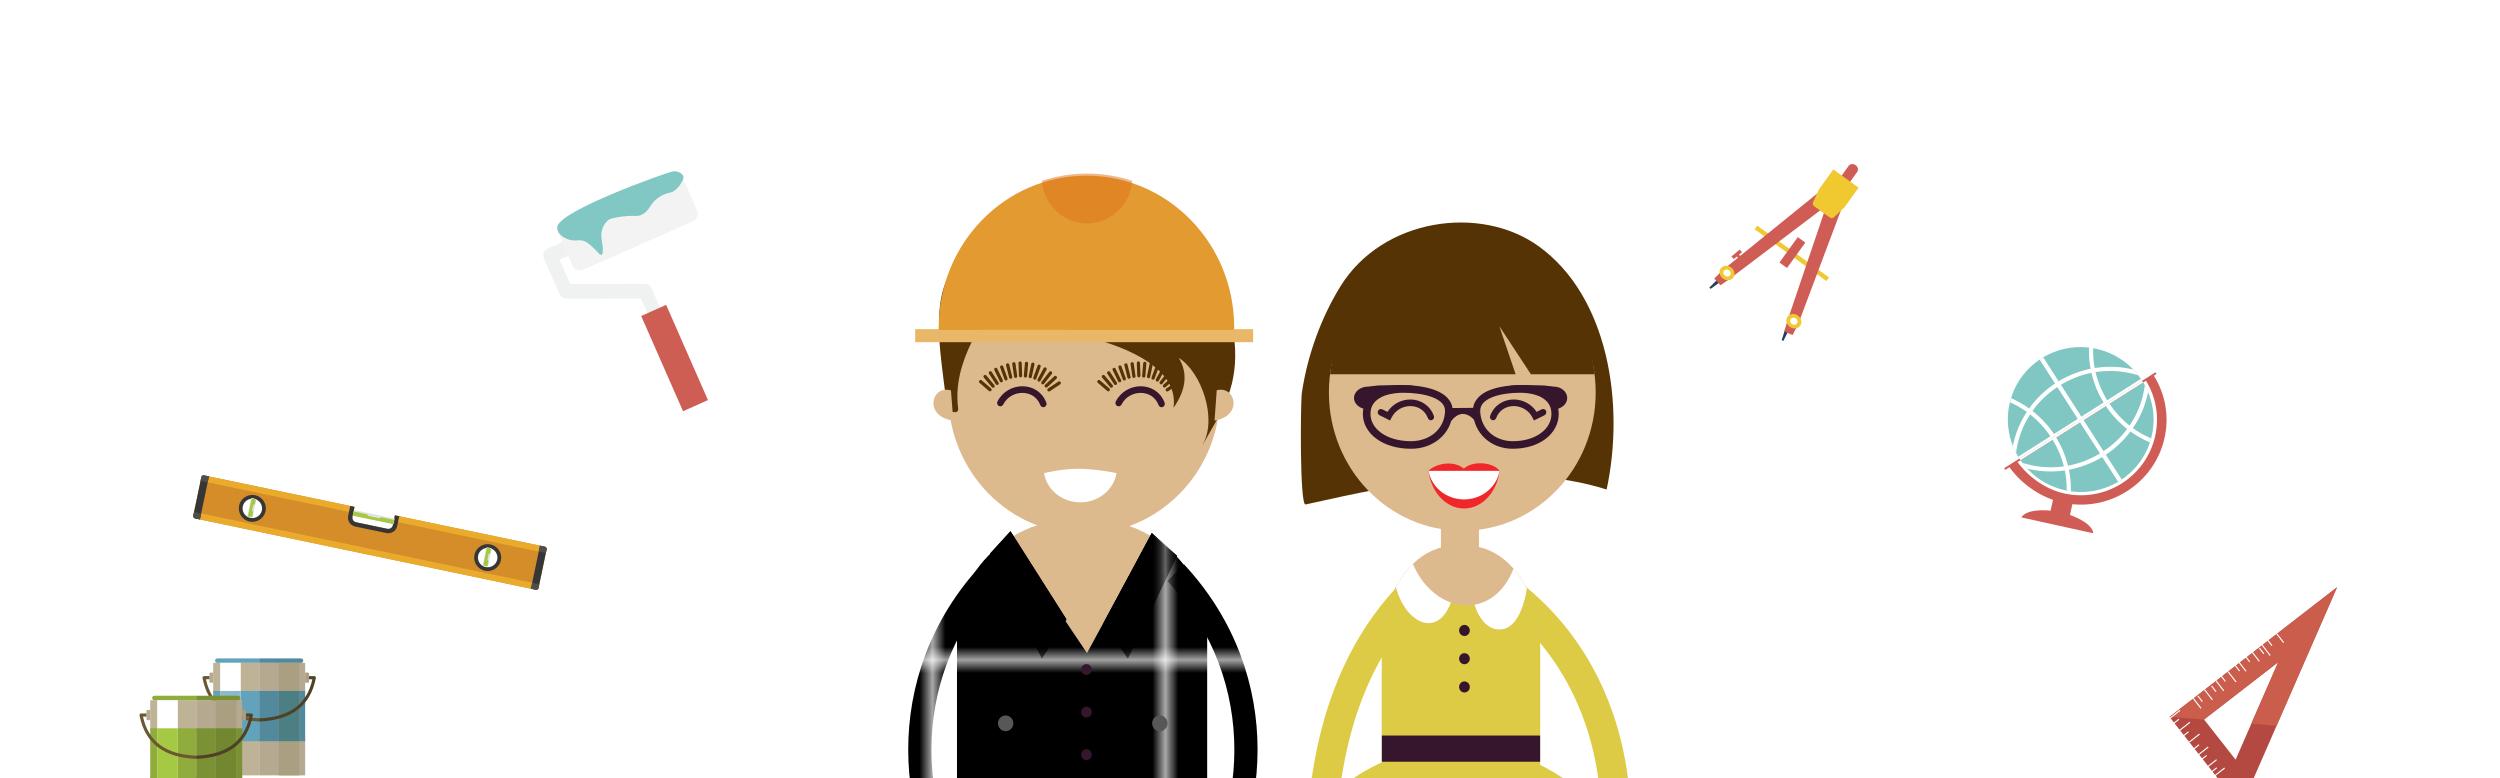 <?xml version="1.0" encoding="utf-8"?>
<!-- Generator: Adobe Illustrator 18.1.1, SVG Export Plug-In . SVG Version: 6.00 Build 0)  -->
<svg version="1.1" id="Layer_2" xmlns="http://www.w3.org/2000/svg" xmlns:xlink="http://www.w3.org/1999/xlink" x="0px" y="0px"
	 width="567px" height="176.544px" viewBox="-1.5 689.494 567 176.544" enable-background="new -1.5 689.494 567 176.544"
	 xml:space="preserve">
<pattern  x="-46" y="550" width="17.241" height="17.241" patternUnits="userSpaceOnUse" id="SVGID_86_" viewBox="0 -17.242 17.241 17.241" overflow="visible">
	<g>
		<polygon fill="none" points="0,-0.001 17.241,-0.001 17.241,-17.242 0,-17.242 		"/>
		<g>
			<polygon fill="none" points="0,-17.242 17.241,-17.242 17.241,-0.001 0,-0.001 			"/>
			<g>
				<polygon fill="none" points="0,-17.242 17.242,-17.242 17.242,0 0,0 				"/>
				<g>
					<g>
						<polygon id="SVGID_3_" fill="#FFFFFF" points="0,-17.242 17.241,-17.242 17.241,-0.001 0,-0.001 						"/>
					</g>
					<g>
					</g>
					<g>
						<g>
							<defs>
								<rect id="SVGID_15_" x="0" y="-17.242" width="17.241" height="17.241"/>
							</defs>
							<clipPath id="SVGID_16_">
								<use xlink:href="#SVGID_15_"  overflow="visible"/>
							</clipPath>
						</g>
						<g>
							<defs>
								<rect id="SVGID_17_" x="0" y="-17.242" width="17.241" height="17.241"/>
							</defs>
							<defs>
								<rect id="SVGID_18_" x="0" y="-17.242" width="17.241" height="17.241"/>
							</defs>
							<clipPath id="SVGID_19_">
								<use xlink:href="#SVGID_17_"  overflow="visible"/>
							</clipPath>
							<clipPath id="SVGID_20_" clip-path="url(#SVGID_19_)">
								<use xlink:href="#SVGID_18_"  overflow="visible"/>
							</clipPath>
							<g clip-path="url(#SVGID_20_)">
								<polygon fill="#CCCCCC" points="7.799,-17.242 7.502,-17.242 7.502,0 7.799,0 								"/>
								<polygon fill="#444444" points="9.021,-17.242 7.949,-17.242 7.949,0 9.021,0 								"/>
								<polygon fill="#444444" points="16.809,-17.242 15.735,-17.242 15.735,0 16.809,0 								"/>
								<polygon fill="#444444" points="15.391,-17.242 15.303,-17.242 15.303,0 15.391,0 								"/>
								<polygon fill="#444444" points="17.242,-17.242 17.151,-17.242 17.151,0 17.242,0 								"/>
								<polygon fill="#B2B1B1" points="9.873,-17.242 9.021,-17.242 9.021,0 9.873,0 								"/>
								<polygon fill="#777677" points="11.902,-17.242 9.873,-17.242 9.873,0 11.902,0 								"/>
								<polygon fill="#CCCCCC" points="15.303,-17.242 11.902,-17.242 11.902,0 15.303,0 								"/>
								<polygon fill="#CCCCCC" points="3.401,-17.242 0,-17.242 0,0 3.401,0 								"/>
								<polygon fill="#777677" points="5.428,-17.242 3.401,-17.242 3.401,0 5.428,0 								"/>
								<polygon fill="#B2B1B1" points="6.278,-17.242 5.428,-17.242 5.428,0 6.278,0 								"/>
								<polygon fill="#444444" points="7.352,-17.242 6.278,-17.242 6.278,0 7.352,0 								"/>
								<polygon fill="#B2B1B1" points="7.502,-17.242 7.352,-17.242 7.352,0 7.502,0 								"/>
								<polygon fill="#B2B1B1" points="7.949,-17.242 7.799,-17.242 7.799,0 7.949,0 								"/>
								<polygon fill="#CCCCCC" points="15.391,-17.242 15.735,-17.242 15.735,0 15.391,0 								"/>
								<polygon fill="#CCCCCC" points="16.809,-17.242 17.151,-17.242 17.151,0 16.809,0 								"/>
							</g>
						</g>
					</g>
					<g>
						<g>
							<defs>
								<rect id="SVGID_21_" x="0" y="-17.242" width="17.241" height="17.241"/>
							</defs>
							<clipPath id="SVGID_22_">
								<use xlink:href="#SVGID_21_"  overflow="visible"/>
							</clipPath>
						</g>
						<g>
							<defs>
								<rect id="SVGID_23_" x="0" y="-17.242" width="17.241" height="17.241"/>
							</defs>
							<defs>
								<rect id="SVGID_24_" x="0" y="-17.242" width="17.241" height="17.241"/>
							</defs>
							<clipPath id="SVGID_25_">
								<use xlink:href="#SVGID_23_"  overflow="visible"/>
							</clipPath>
							<clipPath id="SVGID_26_" clip-path="url(#SVGID_25_)">
								<use xlink:href="#SVGID_24_"  overflow="visible"/>
							</clipPath>
							<g opacity="0.5" clip-path="url(#SVGID_26_)">
								<polygon fill="#CCCCCC" points="17.242,-9.441 17.242,-9.74 0,-9.74 0,-9.441 								"/>
								<polygon fill="#444444" points="17.242,-8.219 17.242,-9.293 0,-9.293 0,-8.219 								"/>
								<polygon fill="#444444" points="17.242,-0.433 17.242,-1.507 0,-1.507 0,-0.433 								"/>
								<polygon fill="#444444" points="17.242,-1.85 17.242,-1.939 0,-1.939 0,-1.85 								"/>
								<polygon fill="#444444" points="17.242,0 17.242,-0.09 0,-0.09 0,0 								"/>
								<polygon fill="#F4F0E9" points="17.242,-7.369 17.242,-8.219 0,-8.219 0,-7.369 								"/>
								<polygon fill="#2B1F22" points="17.242,-5.34 17.242,-7.369 0,-7.369 0,-5.34 								"/>
								<polygon fill="#CCCCCC" points="17.242,-1.939 17.242,-5.34 0,-5.34 0,-1.939 								"/>
								<polygon fill="#2B1F22" points="17.242,-11.814 17.242,-13.842 0,-13.842 0,-11.814 								"/>
								<polygon fill="#F4F0E9" points="17.242,-10.963 17.242,-11.814 0,-11.814 0,-10.963 								"/>
								<polygon fill="#444444" points="17.242,-9.889 17.242,-10.963 0,-10.963 0,-9.889 								"/>
								<polygon fill="#CCCCCC" points="17.321,-13.815 17.321,-17.215 0.08,-17.215 0.08,-13.815 								"/>
								<polygon fill="#F4F0E9" points="17.242,-9.74 17.242,-9.889 0,-9.889 0,-9.74 								"/>
								<polygon fill="#F4F0E9" points="17.242,-9.293 17.242,-9.441 0,-9.441 0,-9.293 								"/>
								<polygon fill="#CCCCCC" points="17.242,-1.85 17.242,-1.507 0,-1.507 0,-1.85 								"/>
								<polygon fill="#CCCCCC" points="17.242,-0.433 17.242,-0.09 0,-0.09 0,-0.433 								"/>
							</g>
						</g>
					</g>
				</g>
			</g>
		</g>
	</g>
</pattern>
<pattern  x="-46" y="550" width="17.241" height="17.241" patternUnits="userSpaceOnUse" id="SVGID_87_" viewBox="0 -17.242 17.241 17.241" overflow="visible">
	<g>
		<polygon fill="none" points="0,-0.001 17.241,-0.001 17.241,-17.242 0,-17.242 		"/>
		<g>
			<polygon fill="none" points="0,-17.242 17.241,-17.242 17.241,-0.001 0,-0.001 			"/>
			<g>
				<polygon fill="none" points="0,-17.242 17.242,-17.242 17.242,0 0,0 				"/>
				<g>
					<g>
						<polygon id="SVGID_9_" fill="#FFFFFF" points="0,-17.242 17.241,-17.242 17.241,-0.001 0,-0.001 						"/>
					</g>
					<g>
					</g>
					<g>
						<g>
							<defs>
								<rect id="SVGID_27_" x="0" y="-17.242" width="17.241" height="17.241"/>
							</defs>
							<clipPath id="SVGID_28_">
								<use xlink:href="#SVGID_27_"  overflow="visible"/>
							</clipPath>
						</g>
						<g>
							<defs>
								<rect id="SVGID_29_" x="0" y="-17.242" width="17.241" height="17.241"/>
							</defs>
							<defs>
								<rect id="SVGID_30_" x="0" y="-17.242" width="17.241" height="17.241"/>
							</defs>
							<clipPath id="SVGID_31_">
								<use xlink:href="#SVGID_29_"  overflow="visible"/>
							</clipPath>
							<clipPath id="SVGID_32_" clip-path="url(#SVGID_31_)">
								<use xlink:href="#SVGID_30_"  overflow="visible"/>
							</clipPath>
							<g clip-path="url(#SVGID_32_)">
								<polygon fill="#CCCCCC" points="7.799,-17.242 7.502,-17.242 7.502,0 7.799,0 								"/>
								<polygon fill="#444444" points="9.021,-17.242 7.949,-17.242 7.949,0 9.021,0 								"/>
								<polygon fill="#444444" points="16.809,-17.242 15.735,-17.242 15.735,0 16.809,0 								"/>
								<polygon fill="#444444" points="15.391,-17.242 15.303,-17.242 15.303,0 15.391,0 								"/>
								<polygon fill="#444444" points="17.242,-17.242 17.151,-17.242 17.151,0 17.242,0 								"/>
								<polygon fill="#B2B1B1" points="9.873,-17.242 9.021,-17.242 9.021,0 9.873,0 								"/>
								<polygon fill="#777677" points="11.902,-17.242 9.873,-17.242 9.873,0 11.902,0 								"/>
								<polygon fill="#CCCCCC" points="15.303,-17.242 11.902,-17.242 11.902,0 15.303,0 								"/>
								<polygon fill="#CCCCCC" points="3.401,-17.242 0,-17.242 0,0 3.401,0 								"/>
								<polygon fill="#777677" points="5.428,-17.242 3.401,-17.242 3.401,0 5.428,0 								"/>
								<polygon fill="#B2B1B1" points="6.278,-17.242 5.428,-17.242 5.428,0 6.278,0 								"/>
								<polygon fill="#444444" points="7.352,-17.242 6.278,-17.242 6.278,0 7.352,0 								"/>
								<polygon fill="#B2B1B1" points="7.502,-17.242 7.352,-17.242 7.352,0 7.502,0 								"/>
								<polygon fill="#B2B1B1" points="7.949,-17.242 7.799,-17.242 7.799,0 7.949,0 								"/>
								<polygon fill="#CCCCCC" points="15.391,-17.242 15.735,-17.242 15.735,0 15.391,0 								"/>
								<polygon fill="#CCCCCC" points="16.809,-17.242 17.151,-17.242 17.151,0 16.809,0 								"/>
							</g>
						</g>
					</g>
					<g>
						<g>
							<defs>
								<rect id="SVGID_33_" x="0" y="-17.242" width="17.241" height="17.241"/>
							</defs>
							<clipPath id="SVGID_34_">
								<use xlink:href="#SVGID_33_"  overflow="visible"/>
							</clipPath>
						</g>
						<g>
							<defs>
								<rect id="SVGID_35_" x="0" y="-17.242" width="17.241" height="17.241"/>
							</defs>
							<defs>
								<rect id="SVGID_36_" x="0" y="-17.242" width="17.241" height="17.241"/>
							</defs>
							<clipPath id="SVGID_37_">
								<use xlink:href="#SVGID_35_"  overflow="visible"/>
							</clipPath>
							<clipPath id="SVGID_38_" clip-path="url(#SVGID_37_)">
								<use xlink:href="#SVGID_36_"  overflow="visible"/>
							</clipPath>
							<g opacity="0.5" clip-path="url(#SVGID_38_)">
								<polygon fill="#CCCCCC" points="17.242,-9.441 17.242,-9.74 0,-9.74 0,-9.441 								"/>
								<polygon fill="#444444" points="17.242,-8.219 17.242,-9.293 0,-9.293 0,-8.219 								"/>
								<polygon fill="#444444" points="17.242,-0.433 17.242,-1.507 0,-1.507 0,-0.433 								"/>
								<polygon fill="#444444" points="17.242,-1.85 17.242,-1.939 0,-1.939 0,-1.85 								"/>
								<polygon fill="#444444" points="17.242,0 17.242,-0.09 0,-0.09 0,0 								"/>
								<polygon fill="#F4F0E9" points="17.242,-7.369 17.242,-8.219 0,-8.219 0,-7.369 								"/>
								<polygon fill="#2B1F22" points="17.242,-5.34 17.242,-7.369 0,-7.369 0,-5.34 								"/>
								<polygon fill="#CCCCCC" points="17.242,-1.939 17.242,-5.34 0,-5.34 0,-1.939 								"/>
								<polygon fill="#2B1F22" points="17.242,-11.814 17.242,-13.842 0,-13.842 0,-11.814 								"/>
								<polygon fill="#F4F0E9" points="17.242,-10.963 17.242,-11.814 0,-11.814 0,-10.963 								"/>
								<polygon fill="#444444" points="17.242,-9.889 17.242,-10.963 0,-10.963 0,-9.889 								"/>
								<polygon fill="#CCCCCC" points="17.321,-13.815 17.321,-17.215 0.08,-17.215 0.08,-13.815 								"/>
								<polygon fill="#F4F0E9" points="17.242,-9.74 17.242,-9.889 0,-9.889 0,-9.74 								"/>
								<polygon fill="#F4F0E9" points="17.242,-9.293 17.242,-9.441 0,-9.441 0,-9.293 								"/>
								<polygon fill="#CCCCCC" points="17.242,-1.85 17.242,-1.507 0,-1.507 0,-1.85 								"/>
								<polygon fill="#CCCCCC" points="17.242,-0.433 17.242,-0.09 0,-0.09 0,-0.433 								"/>
							</g>
						</g>
					</g>
				</g>
			</g>
		</g>
	</g>
</pattern>
<pattern  x="-46" y="550" width="17.241" height="17.241" patternUnits="userSpaceOnUse" id="SVGID_88_" viewBox="0 -17.242 17.241 17.241" overflow="visible">
	<g>
		<polygon fill="none" points="0,-0.001 17.241,-0.001 17.241,-17.242 0,-17.242 		"/>
		<g>
			<polygon fill="none" points="0,-17.242 17.241,-17.242 17.241,-0.001 0,-0.001 			"/>
			<g>
				<polygon fill="none" points="0,-17.242 17.242,-17.242 17.242,0 0,0 				"/>
				<g>
					<g>
						<polygon id="SVGID_10_" fill="#FFFFFF" points="0,-17.242 17.241,-17.242 17.241,-0.001 0,-0.001 						"/>
					</g>
					<g>
					</g>
					<g>
						<g>
							<defs>
								<rect id="SVGID_39_" x="0" y="-17.242" width="17.241" height="17.241"/>
							</defs>
							<clipPath id="SVGID_40_">
								<use xlink:href="#SVGID_39_"  overflow="visible"/>
							</clipPath>
						</g>
						<g>
							<defs>
								<rect id="SVGID_41_" x="0" y="-17.242" width="17.241" height="17.241"/>
							</defs>
							<defs>
								<rect id="SVGID_42_" x="0" y="-17.242" width="17.241" height="17.241"/>
							</defs>
							<clipPath id="SVGID_43_">
								<use xlink:href="#SVGID_41_"  overflow="visible"/>
							</clipPath>
							<clipPath id="SVGID_44_" clip-path="url(#SVGID_43_)">
								<use xlink:href="#SVGID_42_"  overflow="visible"/>
							</clipPath>
							<g clip-path="url(#SVGID_44_)">
								<polygon fill="#CCCCCC" points="7.799,-17.242 7.502,-17.242 7.502,0 7.799,0 								"/>
								<polygon fill="#444444" points="9.021,-17.242 7.949,-17.242 7.949,0 9.021,0 								"/>
								<polygon fill="#444444" points="16.809,-17.242 15.735,-17.242 15.735,0 16.809,0 								"/>
								<polygon fill="#444444" points="15.391,-17.242 15.303,-17.242 15.303,0 15.391,0 								"/>
								<polygon fill="#444444" points="17.242,-17.242 17.151,-17.242 17.151,0 17.242,0 								"/>
								<polygon fill="#B2B1B1" points="9.873,-17.242 9.021,-17.242 9.021,0 9.873,0 								"/>
								<polygon fill="#777677" points="11.902,-17.242 9.873,-17.242 9.873,0 11.902,0 								"/>
								<polygon fill="#CCCCCC" points="15.303,-17.242 11.902,-17.242 11.902,0 15.303,0 								"/>
								<polygon fill="#CCCCCC" points="3.401,-17.242 0,-17.242 0,0 3.401,0 								"/>
								<polygon fill="#777677" points="5.428,-17.242 3.401,-17.242 3.401,0 5.428,0 								"/>
								<polygon fill="#B2B1B1" points="6.278,-17.242 5.428,-17.242 5.428,0 6.278,0 								"/>
								<polygon fill="#444444" points="7.352,-17.242 6.278,-17.242 6.278,0 7.352,0 								"/>
								<polygon fill="#B2B1B1" points="7.502,-17.242 7.352,-17.242 7.352,0 7.502,0 								"/>
								<polygon fill="#B2B1B1" points="7.949,-17.242 7.799,-17.242 7.799,0 7.949,0 								"/>
								<polygon fill="#CCCCCC" points="15.391,-17.242 15.735,-17.242 15.735,0 15.391,0 								"/>
								<polygon fill="#CCCCCC" points="16.809,-17.242 17.151,-17.242 17.151,0 16.809,0 								"/>
							</g>
						</g>
					</g>
					<g>
						<g>
							<defs>
								<rect id="SVGID_45_" x="0" y="-17.242" width="17.241" height="17.241"/>
							</defs>
							<clipPath id="SVGID_46_">
								<use xlink:href="#SVGID_45_"  overflow="visible"/>
							</clipPath>
						</g>
						<g>
							<defs>
								<rect id="SVGID_47_" x="0" y="-17.242" width="17.241" height="17.241"/>
							</defs>
							<defs>
								<rect id="SVGID_48_" x="0" y="-17.242" width="17.241" height="17.241"/>
							</defs>
							<clipPath id="SVGID_49_">
								<use xlink:href="#SVGID_47_"  overflow="visible"/>
							</clipPath>
							<clipPath id="SVGID_50_" clip-path="url(#SVGID_49_)">
								<use xlink:href="#SVGID_48_"  overflow="visible"/>
							</clipPath>
							<g opacity="0.5" clip-path="url(#SVGID_50_)">
								<polygon fill="#CCCCCC" points="17.242,-9.441 17.242,-9.74 0,-9.74 0,-9.441 								"/>
								<polygon fill="#444444" points="17.242,-8.219 17.242,-9.293 0,-9.293 0,-8.219 								"/>
								<polygon fill="#444444" points="17.242,-0.433 17.242,-1.507 0,-1.507 0,-0.433 								"/>
								<polygon fill="#444444" points="17.242,-1.85 17.242,-1.939 0,-1.939 0,-1.85 								"/>
								<polygon fill="#444444" points="17.242,0 17.242,-0.09 0,-0.09 0,0 								"/>
								<polygon fill="#F4F0E9" points="17.242,-7.369 17.242,-8.219 0,-8.219 0,-7.369 								"/>
								<polygon fill="#2B1F22" points="17.242,-5.34 17.242,-7.369 0,-7.369 0,-5.34 								"/>
								<polygon fill="#CCCCCC" points="17.242,-1.939 17.242,-5.34 0,-5.34 0,-1.939 								"/>
								<polygon fill="#2B1F22" points="17.242,-11.814 17.242,-13.842 0,-13.842 0,-11.814 								"/>
								<polygon fill="#F4F0E9" points="17.242,-10.963 17.242,-11.814 0,-11.814 0,-10.963 								"/>
								<polygon fill="#444444" points="17.242,-9.889 17.242,-10.963 0,-10.963 0,-9.889 								"/>
								<polygon fill="#CCCCCC" points="17.321,-13.815 17.321,-17.215 0.08,-17.215 0.08,-13.815 								"/>
								<polygon fill="#F4F0E9" points="17.242,-9.74 17.242,-9.889 0,-9.889 0,-9.74 								"/>
								<polygon fill="#F4F0E9" points="17.242,-9.293 17.242,-9.441 0,-9.441 0,-9.293 								"/>
								<polygon fill="#CCCCCC" points="17.242,-1.85 17.242,-1.507 0,-1.507 0,-1.85 								"/>
								<polygon fill="#CCCCCC" points="17.242,-0.433 17.242,-0.09 0,-0.09 0,-0.433 								"/>
							</g>
						</g>
					</g>
				</g>
			</g>
		</g>
	</g>
</pattern>
<pattern  x="-46" y="550" width="17.241" height="17.241" patternUnits="userSpaceOnUse" id="SVGID_89_" viewBox="0 -17.242 17.241 17.241" overflow="visible">
	<g>
		<polygon fill="none" points="0,-0.001 17.241,-0.001 17.241,-17.242 0,-17.242 		"/>
		<g>
			<polygon fill="none" points="0,-17.242 17.241,-17.242 17.241,-0.001 0,-0.001 			"/>
			<g>
				<polygon fill="none" points="0,-17.242 17.242,-17.242 17.242,0 0,0 				"/>
				<g>
					<g>
						<polygon id="SVGID_11_" fill="#FFFFFF" points="0,-17.242 17.241,-17.242 17.241,-0.001 0,-0.001 						"/>
					</g>
					<g>
					</g>
					<g>
						<g>
							<defs>
								<rect id="SVGID_51_" x="0" y="-17.242" width="17.241" height="17.241"/>
							</defs>
							<clipPath id="SVGID_52_">
								<use xlink:href="#SVGID_51_"  overflow="visible"/>
							</clipPath>
						</g>
						<g>
							<defs>
								<rect id="SVGID_53_" x="0" y="-17.242" width="17.241" height="17.241"/>
							</defs>
							<defs>
								<rect id="SVGID_54_" x="0" y="-17.242" width="17.241" height="17.241"/>
							</defs>
							<clipPath id="SVGID_55_">
								<use xlink:href="#SVGID_53_"  overflow="visible"/>
							</clipPath>
							<clipPath id="SVGID_56_" clip-path="url(#SVGID_55_)">
								<use xlink:href="#SVGID_54_"  overflow="visible"/>
							</clipPath>
							<g clip-path="url(#SVGID_56_)">
								<polygon fill="#CCCCCC" points="7.799,-17.242 7.502,-17.242 7.502,0 7.799,0 								"/>
								<polygon fill="#444444" points="9.021,-17.242 7.949,-17.242 7.949,0 9.021,0 								"/>
								<polygon fill="#444444" points="16.809,-17.242 15.735,-17.242 15.735,0 16.809,0 								"/>
								<polygon fill="#444444" points="15.391,-17.242 15.303,-17.242 15.303,0 15.391,0 								"/>
								<polygon fill="#444444" points="17.242,-17.242 17.151,-17.242 17.151,0 17.242,0 								"/>
								<polygon fill="#B2B1B1" points="9.873,-17.242 9.021,-17.242 9.021,0 9.873,0 								"/>
								<polygon fill="#777677" points="11.902,-17.242 9.873,-17.242 9.873,0 11.902,0 								"/>
								<polygon fill="#CCCCCC" points="15.303,-17.242 11.902,-17.242 11.902,0 15.303,0 								"/>
								<polygon fill="#CCCCCC" points="3.401,-17.242 0,-17.242 0,0 3.401,0 								"/>
								<polygon fill="#777677" points="5.428,-17.242 3.401,-17.242 3.401,0 5.428,0 								"/>
								<polygon fill="#B2B1B1" points="6.278,-17.242 5.428,-17.242 5.428,0 6.278,0 								"/>
								<polygon fill="#444444" points="7.352,-17.242 6.278,-17.242 6.278,0 7.352,0 								"/>
								<polygon fill="#B2B1B1" points="7.502,-17.242 7.352,-17.242 7.352,0 7.502,0 								"/>
								<polygon fill="#B2B1B1" points="7.949,-17.242 7.799,-17.242 7.799,0 7.949,0 								"/>
								<polygon fill="#CCCCCC" points="15.391,-17.242 15.735,-17.242 15.735,0 15.391,0 								"/>
								<polygon fill="#CCCCCC" points="16.809,-17.242 17.151,-17.242 17.151,0 16.809,0 								"/>
							</g>
						</g>
					</g>
					<g>
						<g>
							<defs>
								<rect id="SVGID_57_" x="0" y="-17.242" width="17.241" height="17.241"/>
							</defs>
							<clipPath id="SVGID_58_">
								<use xlink:href="#SVGID_57_"  overflow="visible"/>
							</clipPath>
						</g>
						<g>
							<defs>
								<rect id="SVGID_59_" x="0" y="-17.242" width="17.241" height="17.241"/>
							</defs>
							<defs>
								<rect id="SVGID_60_" x="0" y="-17.242" width="17.241" height="17.241"/>
							</defs>
							<clipPath id="SVGID_61_">
								<use xlink:href="#SVGID_59_"  overflow="visible"/>
							</clipPath>
							<clipPath id="SVGID_62_" clip-path="url(#SVGID_61_)">
								<use xlink:href="#SVGID_60_"  overflow="visible"/>
							</clipPath>
							<g opacity="0.5" clip-path="url(#SVGID_62_)">
								<polygon fill="#CCCCCC" points="17.242,-9.441 17.242,-9.74 0,-9.74 0,-9.441 								"/>
								<polygon fill="#444444" points="17.242,-8.219 17.242,-9.293 0,-9.293 0,-8.219 								"/>
								<polygon fill="#444444" points="17.242,-0.433 17.242,-1.507 0,-1.507 0,-0.433 								"/>
								<polygon fill="#444444" points="17.242,-1.85 17.242,-1.939 0,-1.939 0,-1.85 								"/>
								<polygon fill="#444444" points="17.242,0 17.242,-0.09 0,-0.09 0,0 								"/>
								<polygon fill="#F4F0E9" points="17.242,-7.369 17.242,-8.219 0,-8.219 0,-7.369 								"/>
								<polygon fill="#2B1F22" points="17.242,-5.34 17.242,-7.369 0,-7.369 0,-5.34 								"/>
								<polygon fill="#CCCCCC" points="17.242,-1.939 17.242,-5.34 0,-5.34 0,-1.939 								"/>
								<polygon fill="#2B1F22" points="17.242,-11.814 17.242,-13.842 0,-13.842 0,-11.814 								"/>
								<polygon fill="#F4F0E9" points="17.242,-10.963 17.242,-11.814 0,-11.814 0,-10.963 								"/>
								<polygon fill="#444444" points="17.242,-9.889 17.242,-10.963 0,-10.963 0,-9.889 								"/>
								<polygon fill="#CCCCCC" points="17.321,-13.815 17.321,-17.215 0.08,-17.215 0.08,-13.815 								"/>
								<polygon fill="#F4F0E9" points="17.242,-9.74 17.242,-9.889 0,-9.889 0,-9.74 								"/>
								<polygon fill="#F4F0E9" points="17.242,-9.293 17.242,-9.441 0,-9.441 0,-9.293 								"/>
								<polygon fill="#CCCCCC" points="17.242,-1.85 17.242,-1.507 0,-1.507 0,-1.85 								"/>
								<polygon fill="#CCCCCC" points="17.242,-0.433 17.242,-0.09 0,-0.09 0,-0.433 								"/>
							</g>
						</g>
					</g>
				</g>
			</g>
		</g>
	</g>
</pattern>
<pattern  x="-46" y="550" width="17.241" height="17.241" patternUnits="userSpaceOnUse" id="SVGID_90_" viewBox="0 -17.242 17.241 17.241" overflow="visible">
	<g>
		<polygon fill="none" points="0,-0.001 17.241,-0.001 17.241,-17.242 0,-17.242 		"/>
		<g>
			<polygon fill="none" points="0,-17.242 17.241,-17.242 17.241,-0.001 0,-0.001 			"/>
			<g>
				<polygon fill="none" points="0,-17.242 17.242,-17.242 17.242,0 0,0 				"/>
				<g>
					<g>
						<polygon id="SVGID_12_" fill="#FFFFFF" points="0,-17.242 17.241,-17.242 17.241,-0.001 0,-0.001 						"/>
					</g>
					<g>
					</g>
					<g>
						<g>
							<defs>
								<rect id="SVGID_63_" x="0" y="-17.242" width="17.241" height="17.241"/>
							</defs>
							<clipPath id="SVGID_64_">
								<use xlink:href="#SVGID_63_"  overflow="visible"/>
							</clipPath>
						</g>
						<g>
							<defs>
								<rect id="SVGID_65_" x="0" y="-17.242" width="17.241" height="17.241"/>
							</defs>
							<defs>
								<rect id="SVGID_66_" x="0" y="-17.242" width="17.241" height="17.241"/>
							</defs>
							<clipPath id="SVGID_67_">
								<use xlink:href="#SVGID_65_"  overflow="visible"/>
							</clipPath>
							<clipPath id="SVGID_68_" clip-path="url(#SVGID_67_)">
								<use xlink:href="#SVGID_66_"  overflow="visible"/>
							</clipPath>
							<g clip-path="url(#SVGID_68_)">
								<polygon fill="#CCCCCC" points="7.799,-17.242 7.502,-17.242 7.502,0 7.799,0 								"/>
								<polygon fill="#444444" points="9.021,-17.242 7.949,-17.242 7.949,0 9.021,0 								"/>
								<polygon fill="#444444" points="16.809,-17.242 15.735,-17.242 15.735,0 16.809,0 								"/>
								<polygon fill="#444444" points="15.391,-17.242 15.303,-17.242 15.303,0 15.391,0 								"/>
								<polygon fill="#444444" points="17.242,-17.242 17.151,-17.242 17.151,0 17.242,0 								"/>
								<polygon fill="#B2B1B1" points="9.873,-17.242 9.021,-17.242 9.021,0 9.873,0 								"/>
								<polygon fill="#777677" points="11.902,-17.242 9.873,-17.242 9.873,0 11.902,0 								"/>
								<polygon fill="#CCCCCC" points="15.303,-17.242 11.902,-17.242 11.902,0 15.303,0 								"/>
								<polygon fill="#CCCCCC" points="3.401,-17.242 0,-17.242 0,0 3.401,0 								"/>
								<polygon fill="#777677" points="5.428,-17.242 3.401,-17.242 3.401,0 5.428,0 								"/>
								<polygon fill="#B2B1B1" points="6.278,-17.242 5.428,-17.242 5.428,0 6.278,0 								"/>
								<polygon fill="#444444" points="7.352,-17.242 6.278,-17.242 6.278,0 7.352,0 								"/>
								<polygon fill="#B2B1B1" points="7.502,-17.242 7.352,-17.242 7.352,0 7.502,0 								"/>
								<polygon fill="#B2B1B1" points="7.949,-17.242 7.799,-17.242 7.799,0 7.949,0 								"/>
								<polygon fill="#CCCCCC" points="15.391,-17.242 15.735,-17.242 15.735,0 15.391,0 								"/>
								<polygon fill="#CCCCCC" points="16.809,-17.242 17.151,-17.242 17.151,0 16.809,0 								"/>
							</g>
						</g>
					</g>
					<g>
						<g>
							<defs>
								<rect id="SVGID_69_" x="0" y="-17.242" width="17.241" height="17.241"/>
							</defs>
							<clipPath id="SVGID_70_">
								<use xlink:href="#SVGID_69_"  overflow="visible"/>
							</clipPath>
						</g>
						<g>
							<defs>
								<rect id="SVGID_71_" x="0" y="-17.242" width="17.241" height="17.241"/>
							</defs>
							<defs>
								<rect id="SVGID_72_" x="0" y="-17.242" width="17.241" height="17.241"/>
							</defs>
							<clipPath id="SVGID_73_">
								<use xlink:href="#SVGID_71_"  overflow="visible"/>
							</clipPath>
							<clipPath id="SVGID_74_" clip-path="url(#SVGID_73_)">
								<use xlink:href="#SVGID_72_"  overflow="visible"/>
							</clipPath>
							<g opacity="0.5" clip-path="url(#SVGID_74_)">
								<polygon fill="#CCCCCC" points="17.242,-9.441 17.242,-9.74 0,-9.74 0,-9.441 								"/>
								<polygon fill="#444444" points="17.242,-8.219 17.242,-9.293 0,-9.293 0,-8.219 								"/>
								<polygon fill="#444444" points="17.242,-0.433 17.242,-1.507 0,-1.507 0,-0.433 								"/>
								<polygon fill="#444444" points="17.242,-1.85 17.242,-1.939 0,-1.939 0,-1.85 								"/>
								<polygon fill="#444444" points="17.242,0 17.242,-0.09 0,-0.09 0,0 								"/>
								<polygon fill="#F4F0E9" points="17.242,-7.369 17.242,-8.219 0,-8.219 0,-7.369 								"/>
								<polygon fill="#2B1F22" points="17.242,-5.34 17.242,-7.369 0,-7.369 0,-5.34 								"/>
								<polygon fill="#CCCCCC" points="17.242,-1.939 17.242,-5.34 0,-5.34 0,-1.939 								"/>
								<polygon fill="#2B1F22" points="17.242,-11.814 17.242,-13.842 0,-13.842 0,-11.814 								"/>
								<polygon fill="#F4F0E9" points="17.242,-10.963 17.242,-11.814 0,-11.814 0,-10.963 								"/>
								<polygon fill="#444444" points="17.242,-9.889 17.242,-10.963 0,-10.963 0,-9.889 								"/>
								<polygon fill="#CCCCCC" points="17.321,-13.815 17.321,-17.215 0.08,-17.215 0.08,-13.815 								"/>
								<polygon fill="#F4F0E9" points="17.242,-9.74 17.242,-9.889 0,-9.889 0,-9.74 								"/>
								<polygon fill="#F4F0E9" points="17.242,-9.293 17.242,-9.441 0,-9.441 0,-9.293 								"/>
								<polygon fill="#CCCCCC" points="17.242,-1.85 17.242,-1.507 0,-1.507 0,-1.85 								"/>
								<polygon fill="#CCCCCC" points="17.242,-0.433 17.242,-0.09 0,-0.09 0,-0.433 								"/>
							</g>
						</g>
					</g>
				</g>
			</g>
		</g>
	</g>
</pattern>
<pattern  x="-46" y="550" width="17.241" height="17.241" patternUnits="userSpaceOnUse" id="SVGID_91_" viewBox="0 -17.242 17.241 17.241" overflow="visible">
	<g>
		<polygon fill="none" points="0,-0.001 17.241,-0.001 17.241,-17.242 0,-17.242 		"/>
		<g>
			<polygon fill="none" points="0,-17.242 17.241,-17.242 17.241,-0.001 0,-0.001 			"/>
			<g>
				<polygon fill="none" points="0,-17.242 17.242,-17.242 17.242,0 0,0 				"/>
				<g>
					<g>
						<polygon id="SVGID_13_" fill="#FFFFFF" points="0,-17.242 17.241,-17.242 17.241,-0.001 0,-0.001 						"/>
					</g>
					<g>
					</g>
					<g>
						<g>
							<defs>
								<rect id="SVGID_75_" x="0" y="-17.242" width="17.241" height="17.241"/>
							</defs>
							<clipPath id="SVGID_76_">
								<use xlink:href="#SVGID_75_"  overflow="visible"/>
							</clipPath>
						</g>
						<g>
							<defs>
								<rect id="SVGID_77_" x="0" y="-17.242" width="17.241" height="17.241"/>
							</defs>
							<defs>
								<rect id="SVGID_78_" x="0" y="-17.242" width="17.241" height="17.241"/>
							</defs>
							<clipPath id="SVGID_79_">
								<use xlink:href="#SVGID_77_"  overflow="visible"/>
							</clipPath>
							<clipPath id="SVGID_80_" clip-path="url(#SVGID_79_)">
								<use xlink:href="#SVGID_78_"  overflow="visible"/>
							</clipPath>
							<g clip-path="url(#SVGID_80_)">
								<polygon fill="#CCCCCC" points="7.799,-17.242 7.502,-17.242 7.502,0 7.799,0 								"/>
								<polygon fill="#444444" points="9.021,-17.242 7.949,-17.242 7.949,0 9.021,0 								"/>
								<polygon fill="#444444" points="16.809,-17.242 15.735,-17.242 15.735,0 16.809,0 								"/>
								<polygon fill="#444444" points="15.391,-17.242 15.303,-17.242 15.303,0 15.391,0 								"/>
								<polygon fill="#444444" points="17.242,-17.242 17.151,-17.242 17.151,0 17.242,0 								"/>
								<polygon fill="#B2B1B1" points="9.873,-17.242 9.021,-17.242 9.021,0 9.873,0 								"/>
								<polygon fill="#777677" points="11.902,-17.242 9.873,-17.242 9.873,0 11.902,0 								"/>
								<polygon fill="#CCCCCC" points="15.303,-17.242 11.902,-17.242 11.902,0 15.303,0 								"/>
								<polygon fill="#CCCCCC" points="3.401,-17.242 0,-17.242 0,0 3.401,0 								"/>
								<polygon fill="#777677" points="5.428,-17.242 3.401,-17.242 3.401,0 5.428,0 								"/>
								<polygon fill="#B2B1B1" points="6.278,-17.242 5.428,-17.242 5.428,0 6.278,0 								"/>
								<polygon fill="#444444" points="7.352,-17.242 6.278,-17.242 6.278,0 7.352,0 								"/>
								<polygon fill="#B2B1B1" points="7.502,-17.242 7.352,-17.242 7.352,0 7.502,0 								"/>
								<polygon fill="#B2B1B1" points="7.949,-17.242 7.799,-17.242 7.799,0 7.949,0 								"/>
								<polygon fill="#CCCCCC" points="15.391,-17.242 15.735,-17.242 15.735,0 15.391,0 								"/>
								<polygon fill="#CCCCCC" points="16.809,-17.242 17.151,-17.242 17.151,0 16.809,0 								"/>
							</g>
						</g>
					</g>
					<g>
						<g>
							<defs>
								<rect id="SVGID_81_" x="0" y="-17.242" width="17.241" height="17.241"/>
							</defs>
							<clipPath id="SVGID_82_">
								<use xlink:href="#SVGID_81_"  overflow="visible"/>
							</clipPath>
						</g>
						<g>
							<defs>
								<rect id="SVGID_83_" x="0" y="-17.242" width="17.241" height="17.241"/>
							</defs>
							<defs>
								<rect id="SVGID_84_" x="0" y="-17.242" width="17.241" height="17.241"/>
							</defs>
							<clipPath id="SVGID_85_">
								<use xlink:href="#SVGID_83_"  overflow="visible"/>
							</clipPath>
							<clipPath id="SVGID_93_" clip-path="url(#SVGID_85_)">
								<use xlink:href="#SVGID_84_"  overflow="visible"/>
							</clipPath>
							<g opacity="0.5" clip-path="url(#SVGID_93_)">
								<polygon fill="#CCCCCC" points="17.242,-9.441 17.242,-9.74 0,-9.74 0,-9.441 								"/>
								<polygon fill="#444444" points="17.242,-8.219 17.242,-9.293 0,-9.293 0,-8.219 								"/>
								<polygon fill="#444444" points="17.242,-0.433 17.242,-1.507 0,-1.507 0,-0.433 								"/>
								<polygon fill="#444444" points="17.242,-1.85 17.242,-1.939 0,-1.939 0,-1.85 								"/>
								<polygon fill="#444444" points="17.242,0 17.242,-0.09 0,-0.09 0,0 								"/>
								<polygon fill="#F4F0E9" points="17.242,-7.369 17.242,-8.219 0,-8.219 0,-7.369 								"/>
								<polygon fill="#2B1F22" points="17.242,-5.34 17.242,-7.369 0,-7.369 0,-5.34 								"/>
								<polygon fill="#CCCCCC" points="17.242,-1.939 17.242,-5.34 0,-5.34 0,-1.939 								"/>
								<polygon fill="#2B1F22" points="17.242,-11.814 17.242,-13.842 0,-13.842 0,-11.814 								"/>
								<polygon fill="#F4F0E9" points="17.242,-10.963 17.242,-11.814 0,-11.814 0,-10.963 								"/>
								<polygon fill="#444444" points="17.242,-9.889 17.242,-10.963 0,-10.963 0,-9.889 								"/>
								<polygon fill="#CCCCCC" points="17.321,-13.815 17.321,-17.215 0.08,-17.215 0.08,-13.815 								"/>
								<polygon fill="#F4F0E9" points="17.242,-9.74 17.242,-9.889 0,-9.889 0,-9.74 								"/>
								<polygon fill="#F4F0E9" points="17.242,-9.293 17.242,-9.441 0,-9.441 0,-9.293 								"/>
								<polygon fill="#CCCCCC" points="17.242,-1.85 17.242,-1.507 0,-1.507 0,-1.85 								"/>
								<polygon fill="#CCCCCC" points="17.242,-0.433 17.242,-0.09 0,-0.09 0,-0.433 								"/>
							</g>
						</g>
					</g>
				</g>
			</g>
		</g>
	</g>
</pattern>
<pattern  x="-46" y="550" width="17.241" height="17.241" patternUnits="userSpaceOnUse" id="SVGID_92_" viewBox="0 -17.242 17.241 17.241" overflow="visible">
	<g>
		<polygon fill="none" points="0,-0.001 17.241,-0.001 17.241,-17.242 0,-17.242 		"/>
		<g>
			<polygon fill="none" points="0,-17.242 17.241,-17.242 17.241,-0.001 0,-0.001 			"/>
			<g>
				<polygon fill="none" points="0,-17.242 17.242,-17.242 17.242,0 0,0 				"/>
				<g>
					<g>
						<polygon id="SVGID_14_" fill="#FFFFFF" points="0,-17.242 17.241,-17.242 17.241,-0.001 0,-0.001 						"/>
					</g>
					<g>
					</g>
					<g>
						<g>
							<defs>
								<rect id="SVGID_94_" x="0" y="-17.242" width="17.241" height="17.241"/>
							</defs>
							<clipPath id="SVGID_95_">
								<use xlink:href="#SVGID_94_"  overflow="visible"/>
							</clipPath>
						</g>
						<g>
							<defs>
								<rect id="SVGID_96_" x="0" y="-17.242" width="17.241" height="17.241"/>
							</defs>
							<defs>
								<rect id="SVGID_97_" x="0" y="-17.242" width="17.241" height="17.241"/>
							</defs>
							<clipPath id="SVGID_98_">
								<use xlink:href="#SVGID_96_"  overflow="visible"/>
							</clipPath>
							<clipPath id="SVGID_99_" clip-path="url(#SVGID_98_)">
								<use xlink:href="#SVGID_97_"  overflow="visible"/>
							</clipPath>
							<g clip-path="url(#SVGID_99_)">
								<polygon fill="#CCCCCC" points="7.799,-17.242 7.502,-17.242 7.502,0 7.799,0 								"/>
								<polygon fill="#444444" points="9.021,-17.242 7.949,-17.242 7.949,0 9.021,0 								"/>
								<polygon fill="#444444" points="16.809,-17.242 15.735,-17.242 15.735,0 16.809,0 								"/>
								<polygon fill="#444444" points="15.391,-17.242 15.303,-17.242 15.303,0 15.391,0 								"/>
								<polygon fill="#444444" points="17.242,-17.242 17.151,-17.242 17.151,0 17.242,0 								"/>
								<polygon fill="#B2B1B1" points="9.873,-17.242 9.021,-17.242 9.021,0 9.873,0 								"/>
								<polygon fill="#777677" points="11.902,-17.242 9.873,-17.242 9.873,0 11.902,0 								"/>
								<polygon fill="#CCCCCC" points="15.303,-17.242 11.902,-17.242 11.902,0 15.303,0 								"/>
								<polygon fill="#CCCCCC" points="3.401,-17.242 0,-17.242 0,0 3.401,0 								"/>
								<polygon fill="#777677" points="5.428,-17.242 3.401,-17.242 3.401,0 5.428,0 								"/>
								<polygon fill="#B2B1B1" points="6.278,-17.242 5.428,-17.242 5.428,0 6.278,0 								"/>
								<polygon fill="#444444" points="7.352,-17.242 6.278,-17.242 6.278,0 7.352,0 								"/>
								<polygon fill="#B2B1B1" points="7.502,-17.242 7.352,-17.242 7.352,0 7.502,0 								"/>
								<polygon fill="#B2B1B1" points="7.949,-17.242 7.799,-17.242 7.799,0 7.949,0 								"/>
								<polygon fill="#CCCCCC" points="15.391,-17.242 15.735,-17.242 15.735,0 15.391,0 								"/>
								<polygon fill="#CCCCCC" points="16.809,-17.242 17.151,-17.242 17.151,0 16.809,0 								"/>
							</g>
						</g>
					</g>
					<g>
						<g>
							<defs>
								<rect id="SVGID_100_" x="0" y="-17.242" width="17.241" height="17.241"/>
							</defs>
							<clipPath id="SVGID_101_">
								<use xlink:href="#SVGID_100_"  overflow="visible"/>
							</clipPath>
						</g>
						<g>
							<defs>
								<rect id="SVGID_102_" x="0" y="-17.242" width="17.241" height="17.241"/>
							</defs>
							<defs>
								<rect id="SVGID_103_" x="0" y="-17.242" width="17.241" height="17.241"/>
							</defs>
							<clipPath id="SVGID_104_">
								<use xlink:href="#SVGID_102_"  overflow="visible"/>
							</clipPath>
							<clipPath id="SVGID_105_" clip-path="url(#SVGID_104_)">
								<use xlink:href="#SVGID_103_"  overflow="visible"/>
							</clipPath>
							<g opacity="0.5" clip-path="url(#SVGID_105_)">
								<polygon fill="#CCCCCC" points="17.242,-9.441 17.242,-9.74 0,-9.74 0,-9.441 								"/>
								<polygon fill="#444444" points="17.242,-8.219 17.242,-9.293 0,-9.293 0,-8.219 								"/>
								<polygon fill="#444444" points="17.242,-0.433 17.242,-1.507 0,-1.507 0,-0.433 								"/>
								<polygon fill="#444444" points="17.242,-1.85 17.242,-1.939 0,-1.939 0,-1.85 								"/>
								<polygon fill="#444444" points="17.242,0 17.242,-0.09 0,-0.09 0,0 								"/>
								<polygon fill="#F4F0E9" points="17.242,-7.369 17.242,-8.219 0,-8.219 0,-7.369 								"/>
								<polygon fill="#2B1F22" points="17.242,-5.34 17.242,-7.369 0,-7.369 0,-5.34 								"/>
								<polygon fill="#CCCCCC" points="17.242,-1.939 17.242,-5.34 0,-5.34 0,-1.939 								"/>
								<polygon fill="#2B1F22" points="17.242,-11.814 17.242,-13.842 0,-13.842 0,-11.814 								"/>
								<polygon fill="#F4F0E9" points="17.242,-10.963 17.242,-11.814 0,-11.814 0,-10.963 								"/>
								<polygon fill="#444444" points="17.242,-9.889 17.242,-10.963 0,-10.963 0,-9.889 								"/>
								<polygon fill="#CCCCCC" points="17.321,-13.815 17.321,-17.215 0.08,-17.215 0.08,-13.815 								"/>
								<polygon fill="#F4F0E9" points="17.242,-9.74 17.242,-9.889 0,-9.889 0,-9.74 								"/>
								<polygon fill="#F4F0E9" points="17.242,-9.293 17.242,-9.441 0,-9.441 0,-9.293 								"/>
								<polygon fill="#CCCCCC" points="17.242,-1.85 17.242,-1.507 0,-1.507 0,-1.85 								"/>
								<polygon fill="#CCCCCC" points="17.242,-0.433 17.242,-0.09 0,-0.09 0,-0.433 								"/>
							</g>
						</g>
					</g>
				</g>
			</g>
		</g>
	</g>
</pattern>
<g>
	<path fill="#FBFAFF" d="M284.656,984.65c-0.168-1.168-0.895-0.255-2.515-1.298c-4.169-2.689-10.823-5.299-15.283-8.37
		c-2.785,0.103-5.513-0.133-8.302-0.315c-1.766-0.113-4.417-0.566-6.073-1.023c-1.176,5.884,0.981,9.065,6.799,10.578
		c6.486,1.688,12.769,7.785,19.496,7.969C282.598,992.296,285.401,989.86,284.656,984.65z"/>
	<path fill="#A965A5" d="M282.155,980.969c-0.103-0.072-0.187-0.147-0.297-0.217c-6.579-4.24-19.348-8.287-19.912-14.259
		c-0.564-5.977-8.832,0.385-8.832,0.385c-1.287,8.197-1.561,12.806,5.883,14.744c4.367,1.138,8.646,4.267,13.026,6.25
		C273.529,983.405,277.913,981.622,282.155,980.969z"/>
	<path fill="#A965A5" d="M282.155,980.969c-4.242,0.653-8.626,2.438-10.129,6.902c2.124,0.963,4.273,1.659,6.47,1.719
		C283.74,989.732,287.371,984.619,282.155,980.969z"/>
	<path fill="#FBFAFF" d="M278.709,988.951l-0.196-0.005c-1.717-0.044-3.536-0.5-5.687-1.421c1.305-3.119,4.386-5.093,9.174-5.883
		c1.685,1.256,2.376,2.725,1.94,4.167C283.392,987.629,281.195,988.951,278.709,988.951L278.709,988.951z"/>
	<ellipse fill="#FBFAFF" cx="256.315" cy="974.754" rx="1.784" ry="1.831"/>
	<g>
		<path fill="#FBFAFF" d="M262.757,973.724c0,0.478-0.378,0.865-0.843,0.865c-0.464,0-0.844-0.386-0.844-0.865
			c0-0.474,0.379-0.863,0.844-0.863C262.38,972.862,262.757,973.249,262.757,973.724z"/>
		<path fill="#FBFAFF" d="M265.533,975.92c0,0.478-0.378,0.865-0.843,0.865c-0.464,0-0.843-0.387-0.843-0.865
			c0-0.473,0.379-0.863,0.843-0.863C265.158,975.058,265.533,975.447,265.533,975.92z"/>
		<path fill="#FBFAFF" d="M268.311,978.118c0,0.478-0.378,0.865-0.843,0.865c-0.464,0-0.842-0.387-0.842-0.865
			c0-0.474,0.379-0.863,0.842-0.863C267.934,977.255,268.311,977.644,268.311,978.118z"/>
		<path fill="#FBFAFF" d="M271.087,980.315c0,0.478-0.378,0.865-0.843,0.865c-0.464,0-0.841-0.386-0.841-0.865
			c0-0.473,0.378-0.863,0.841-0.863C270.711,979.453,271.087,979.841,271.087,980.315z"/>
		<path fill="#FBFAFF" d="M273.865,982.513c0,0.478-0.378,0.865-0.844,0.865c-0.463,0-0.841-0.386-0.841-0.865
			c0-0.473,0.378-0.863,0.841-0.863C273.488,981.65,273.865,982.038,273.865,982.513z"/>
	</g>
	<g>
		<g>
			<path fill="#FFFFFF" d="M272.945,982.662c-0.202-0.115-0.271-0.375-0.161-0.579l0,0c1.154-2.117,3.176-2.951,4.836-2.944l0,0
				c0.331,0,0.655,0.031,0.962,0.097l0,0c0.222,0.051,0.365,0.275,0.316,0.504l0,0c-0.048,0.231-0.267,0.376-0.49,0.326l0,0
				c-0.244-0.053-0.508-0.08-0.788-0.077l0,0c-1.407,0.002-3.126,0.694-4.112,2.508l0,0l0.003,0.003
				c-0.079,0.138-0.221,0.215-0.363,0.215l0,0C273.077,982.715,273.009,982.698,272.945,982.662L272.945,982.662z"/>
		</g>
		<g>
			<path fill="#FFFFFF" d="M270.172,980.465c-0.198-0.12-0.263-0.382-0.144-0.582l0,0c1.064-1.849,2.863-2.606,4.41-2.6l0,0
				c0.301,0,0.599,0.026,0.881,0.084l0,0c0.227,0.045,0.369,0.27,0.327,0.5l0,0c-0.044,0.23-0.263,0.38-0.484,0.334l0,0
				c-0.228-0.047-0.474-0.07-0.724-0.07l0,0c-1.301,0.002-2.798,0.622-3.699,2.184l0,0l0.003,0.002
				c-0.079,0.133-0.217,0.208-0.356,0.208l0,0C270.31,980.525,270.238,980.506,270.172,980.465L270.172,980.465z"/>
		</g>
		<g>
			<path fill="#FFFFFF" d="M267.394,978.267c-0.192-0.128-0.249-0.392-0.125-0.587l0,0c0.975-1.574,2.551-2.259,3.99-2.256l0,0
				c0.266,0,0.537,0.022,0.801,0.072l0,0c0.225,0.045,0.373,0.265,0.331,0.497l0,0c-0.042,0.231-0.257,0.383-0.484,0.337l0,0
				c-0.207-0.037-0.425-0.056-0.648-0.056l0,0c-1.195,0.002-2.476,0.549-3.29,1.86l0,0h0.001c-0.077,0.129-0.214,0.197-0.352,0.197
				l0,0C267.541,978.334,267.464,978.313,267.394,978.267L267.394,978.267z"/>
		</g>
		<g>
			<path fill="#FFFFFF" d="M264.616,976.066c-0.189-0.136-0.233-0.4-0.105-0.595l0,0c0.889-1.296,2.239-1.908,3.571-1.903l0,0
				c0.233,0,0.472,0.017,0.717,0.059l0,0c0.223,0.039,0.374,0.26,0.337,0.493l0,0c-0.04,0.229-0.253,0.385-0.477,0.345l0,0
				c-0.191-0.034-0.38-0.046-0.576-0.045l0,0c-1.096,0.003-2.158,0.479-2.89,1.543l0,0l0.001,0.002
				c-0.08,0.118-0.209,0.18-0.341,0.18l0,0C264.771,976.145,264.688,976.118,264.616,976.066L264.616,976.066z"/>
		</g>
		<g>
			<path fill="#FFFFFF" d="M261.829,973.859c-0.179-0.149-0.207-0.417-0.062-0.599l0,0c0.789-1.009,1.908-1.549,3.141-1.548l0,0
				c0.199,0,0.407,0.013,0.624,0.05l0,0c0.228,0.034,0.38,0.25,0.347,0.479l0,0c-0.035,0.234-0.247,0.394-0.471,0.357l0,0
				c-0.169-0.024-0.336-0.035-0.502-0.035l0,0c-1.002,0.005-1.845,0.413-2.497,1.232l0,0c-0.082,0.105-0.201,0.159-0.322,0.159l0,0
				C261.997,973.953,261.905,973.923,261.829,973.859L261.829,973.859z"/>
		</g>
	</g>
</g>
<g>
	<path fill="#FBFAFF" d="M202.788,984.65c0.167-1.168,0.896-0.255,2.514-1.298c4.17-2.689,10.826-5.299,15.284-8.37
		c2.785,0.103,5.512-0.133,8.3-0.315c1.768-0.113,4.394-0.879,6.049-1.335c1.174,5.884-0.955,9.377-6.774,10.891
		c-6.483,1.688-12.771,7.785-19.494,7.969C204.843,992.296,202.045,989.86,202.788,984.65z"/>
	<path fill="#A965A5" d="M205.289,980.969c0.103-0.072,0.187-0.147,0.298-0.217c6.577-4.24,19.348-8.287,19.91-14.259
		c0.566-5.977,8.834,0.385,8.834,0.385c1.289,8.197,1.559,12.806-5.884,14.744c-4.366,1.138-8.644,4.267-13.026,6.25
		C213.915,983.405,209.53,981.622,205.289,980.969z"/>
	<path fill="#A965A5" d="M205.289,980.969c4.241,0.653,8.627,2.438,10.131,6.902c-2.125,0.963-4.275,1.659-6.471,1.719
		C203.705,989.732,200.072,984.619,205.289,980.969z"/>
	<path fill="#FBFAFF" d="M208.736,988.951l0.196-0.005c1.715-0.044,3.537-0.5,5.687-1.421c-1.303-3.119-4.386-5.093-9.175-5.883
		c-1.687,1.256-2.374,2.725-1.937,4.167C204.053,987.629,206.25,988.951,208.736,988.951L208.736,988.951z"/>
	<ellipse fill="#FBFAFF" cx="231.129" cy="974.754" rx="1.784" ry="1.831"/>
	<g>
		<path fill="#FBFAFF" d="M224.687,973.724c0,0.478,0.376,0.865,0.843,0.865c0.464,0,0.839-0.386,0.839-0.865
			c0-0.474-0.376-0.863-0.839-0.863C225.062,972.862,224.687,973.249,224.687,973.724z"/>
		<path fill="#FBFAFF" d="M221.909,975.92c0,0.478,0.376,0.865,0.842,0.865c0.465,0,0.839-0.387,0.839-0.865
			c0-0.473-0.376-0.863-0.839-0.863C222.285,975.058,221.909,975.447,221.909,975.92z"/>
		<path fill="#FBFAFF" d="M219.133,978.118c0,0.478,0.376,0.865,0.842,0.865c0.465,0,0.841-0.387,0.841-0.865
			c0-0.474-0.376-0.863-0.841-0.863C219.509,977.255,219.133,977.644,219.133,978.118z"/>
		<path fill="#FBFAFF" d="M216.356,980.315c0,0.478,0.376,0.865,0.842,0.865c0.465,0,0.841-0.386,0.841-0.865
			c0-0.473-0.376-0.863-0.841-0.863C216.731,979.453,216.356,979.841,216.356,980.315z"/>
		<path fill="#FBFAFF" d="M213.579,982.513c0,0.478,0.376,0.865,0.841,0.865c0.466,0,0.841-0.386,0.841-0.865
			c0-0.473-0.376-0.863-0.841-0.863C213.955,981.65,213.579,982.038,213.579,982.513z"/>
	</g>
	<g>
		<g>
			<path fill="#FFFFFF" d="M214.497,982.662c0.201-0.115,0.273-0.375,0.162-0.579l0,0c-1.156-2.117-3.176-2.951-4.836-2.944l0,0
				c-0.334,0-0.657,0.031-0.962,0.097l0,0c-0.224,0.051-0.365,0.275-0.316,0.504l0,0c0.045,0.231,0.266,0.376,0.49,0.326l0,0
				c0.241-0.053,0.507-0.08,0.788-0.077l0,0c1.407,0.002,3.123,0.694,4.111,2.508l0,0l-0.003,0.003
				c0.075,0.138,0.219,0.215,0.363,0.215l0,0C214.362,982.715,214.434,982.698,214.497,982.662L214.497,982.662z"/>
		</g>
		<g>
			<path fill="#FFFFFF" d="M217.272,980.465c0.198-0.12,0.263-0.382,0.146-0.582l0,0c-1.065-1.849-2.865-2.606-4.411-2.6l0,0
				c-0.304,0-0.601,0.026-0.883,0.084l0,0c-0.226,0.045-0.371,0.27-0.326,0.5l0,0c0.042,0.23,0.263,0.38,0.485,0.334l0,0
				c0.228-0.047,0.469-0.07,0.723-0.07l0,0c1.298,0.002,2.795,0.622,3.696,2.184l0,0l-0.001,0.002
				c0.078,0.133,0.215,0.208,0.358,0.208l0,0C217.133,980.525,217.204,980.506,217.272,980.465L217.272,980.465z"/>
		</g>
		<g>
			<path fill="#FFFFFF" d="M220.049,978.267c0.195-0.128,0.248-0.392,0.125-0.587l0,0c-0.974-1.574-2.551-2.259-3.989-2.256l0,0
				c-0.268,0-0.537,0.022-0.803,0.072l0,0c-0.225,0.045-0.373,0.265-0.329,0.497l0,0c0.041,0.231,0.258,0.383,0.484,0.337l0,0
				c0.206-0.037,0.425-0.056,0.648-0.056l0,0c1.195,0.002,2.475,0.549,3.29,1.86l0,0h-0.003c0.081,0.129,0.218,0.197,0.353,0.197
				l0,0C219.905,978.334,219.981,978.313,220.049,978.267L220.049,978.267z"/>
		</g>
		<g>
			<path fill="#FFFFFF" d="M222.829,976.066c0.186-0.136,0.231-0.4,0.1-0.595l0,0c-0.883-1.296-2.235-1.908-3.569-1.903l0,0
				c-0.231,0-0.472,0.017-0.716,0.059l0,0c-0.223,0.039-0.374,0.26-0.337,0.493l0,0c0.04,0.229,0.253,0.385,0.481,0.345l0,0
				c0.185-0.034,0.377-0.046,0.572-0.045l0,0c1.097,0.003,2.161,0.479,2.891,1.543l0,0l-0.003,0.002
				c0.083,0.118,0.212,0.18,0.342,0.18l0,0C222.673,976.145,222.755,976.118,222.829,976.066L222.829,976.066z"/>
		</g>
		<g>
			<path fill="#FFFFFF" d="M225.614,973.859c0.177-0.149,0.207-0.417,0.063-0.599l0,0c-0.791-1.01-1.91-1.549-3.141-1.548l0,0
				c-0.201,0-0.41,0.013-0.627,0.05l0,0c-0.227,0.034-0.379,0.25-0.346,0.479l0,0c0.033,0.234,0.244,0.394,0.471,0.357l0,0
				c0.168-0.024,0.334-0.035,0.502-0.035l0,0c1,0.005,1.845,0.413,2.497,1.232l0,0c0.082,0.105,0.201,0.159,0.322,0.159l0,0
				C225.446,973.953,225.539,973.923,225.614,973.859L225.614,973.859z"/>
		</g>
	</g>
</g>
<path fill="#DDB98E" d="M259.454,811.028c-3.972-2.336-8.55-3.681-13.273-3.681h-4.531c-5.062,0-9.959,1.547-14.119,4.203
	l17.499,26.043L259.454,811.028z"/>
<pattern  id="SVGID_106_" xlink:href="#SVGID_86_" patternTransform="matrix(2.935 0 0 2.935 26021.914 84652.781)">
</pattern>
<path fill="url(#SVGID_106_)" d="M259.454,811.028l-14.425,26.564l2.764,4.116l-2.764-4.116l-3.271,6.02l3.272-6.019l-17.499-26.043
	c-7.056,4.501-11.988,12.175-11.988,20.891v54.831h56.743v-54.831C272.288,823.378,266.957,815.437,259.454,811.028z"/>
<pattern  id="SVGID_107_" xlink:href="#SVGID_87_" patternTransform="matrix(2.935 0 0 2.935 26021.914 84652.781)">
</pattern>
<polygon fill="url(#SVGID_107_)" points="227.681,809.971 223.041,815.049 234.798,838.851 240.368,829.966 "/>
<pattern  id="SVGID_108_" xlink:href="#SVGID_88_" patternTransform="matrix(2.935 0 0 2.935 26021.914 84652.781)">
</pattern>
<polygon fill="url(#SVGID_108_)" points="259.725,810.375 265.469,815.56 254.291,838.851 248.81,830.762 "/>
<pattern  id="SVGID_109_" xlink:href="#SVGID_89_" patternTransform="matrix(2.935 0 0 2.935 26021.914 84652.781)">
</pattern>
<polygon fill="url(#SVGID_109_)" points="227.681,809.971 223.041,815.049 234.798,838.851 240.368,829.966 "/>
<pattern  id="SVGID_110_" xlink:href="#SVGID_90_" patternTransform="matrix(2.935 0 0 2.935 26021.914 84652.781)">
</pattern>
<polygon fill="url(#SVGID_110_)" points="259.725,810.375 265.469,815.56 254.291,838.851 248.81,830.762 "/>
<g>
	<g>
		<polygon fill="#36162D" points="272.282,885.364 215.538,884.551 215.907,890.267 271.953,890.267 		"/>
		<path fill="#F99C1E" d="M215.907,890.267l3.344,74.158h18.979l1.856-38.407c0-2.166,1.712-3.922,3.821-3.922
			c2.113,0,3.824,1.756,3.824,3.922l1.856,38.407h18.979l3.387-74.158C271.952,890.267,215.907,890.267,215.907,890.267z"/>
	</g>
</g>
<ellipse fill="#DDB98E" cx="244.389" cy="778.993" rx="30.801" ry="31.597"/>
<g>
	<g>
		<path fill="#36162D" d="M234.44,781.369c-0.713-1.874-2.327-2.755-4.071-2.769l0,0c-1.723,0.002-3.468,0.908-4.342,2.645l0,0l0,0
			c-0.186,0.368-0.63,0.512-0.988,0.322l0,0c-0.359-0.191-0.501-0.644-0.314-1.014l0,0c1.158-2.287,3.435-3.458,5.645-3.456l0,0
			c2.231-0.014,4.5,1.225,5.438,3.731l0,0c0.145,0.388-0.041,0.824-0.419,0.973l0,0c-0.087,0.035-0.176,0.052-0.265,0.052l0,0
			C234.829,781.849,234.553,781.667,234.44,781.369L234.44,781.369z"/>
	</g>
</g>
<g>
	<path fill="#36162D" d="M261.268,781.369c-0.714-1.875-2.327-2.755-4.07-2.769l0,0c-1.722,0.002-3.465,0.908-4.339,2.645l0,0
		c-0.186,0.369-0.629,0.514-0.988,0.323l0,0c-0.359-0.191-0.501-0.645-0.314-1.014l0,0c1.156-2.287,3.432-3.459,5.642-3.457l0,0
		c2.23-0.013,4.499,1.225,5.438,3.731l0,0c0.145,0.388-0.041,0.824-0.419,0.973l0,0c-0.087,0.034-0.176,0.051-0.264,0.051l0,0
		C261.659,781.85,261.381,781.667,261.268,781.369L261.268,781.369z"/>
</g>
<g>
	<g>
		<path fill="#553305" d="M220.662,776.328l2.137,1.841c0.155,0.132,0.385,0.112,0.516-0.045c0.128-0.16,0.11-0.399-0.045-0.534
			l-2.136-1.839c-0.156-0.132-0.386-0.112-0.518,0.047C220.486,775.957,220.509,776.194,220.662,776.328L220.662,776.328z"/>
		<path fill="#553305" d="M221.638,775.137l1.813,2.173c0.134,0.159,0.363,0.177,0.518,0.042c0.153-0.135,0.171-0.373,0.041-0.531
			l-1.815-2.173c-0.131-0.157-0.361-0.175-0.517-0.04C221.526,774.742,221.506,774.98,221.638,775.137L221.638,775.137z"/>
		<path fill="#553305" d="M222.814,774.26l1.537,2.391c0.112,0.172,0.339,0.221,0.507,0.106c0.171-0.115,0.218-0.348,0.104-0.521
			l-1.537-2.386c-0.111-0.175-0.337-0.223-0.508-0.109C222.75,773.853,222.703,774.087,222.814,774.26L222.814,774.26z"/>
		<path fill="#553305" d="M224.024,773.44l1.245,2.563c0.091,0.186,0.311,0.26,0.492,0.17c0.18-0.094,0.253-0.321,0.165-0.506
			l-1.247-2.56c-0.089-0.186-0.307-0.262-0.49-0.169C224.007,773.029,223.934,773.253,224.024,773.44L224.024,773.44z"/>
		<path fill="#553305" d="M225.34,772.865l0.975,2.681c0.069,0.196,0.279,0.294,0.471,0.22c0.189-0.071,0.286-0.289,0.214-0.483
			l-0.973-2.684c-0.071-0.194-0.283-0.292-0.473-0.219C225.363,772.452,225.269,772.669,225.34,772.865L225.34,772.865z"/>
		<path fill="#553305" d="M226.676,772.352l0.694,2.775c0.049,0.199,0.249,0.321,0.444,0.268c0.198-0.05,0.316-0.255,0.265-0.457
			l-0.693-2.773c-0.049-0.199-0.25-0.322-0.447-0.269C226.746,771.947,226.627,772.152,226.676,772.352L226.676,772.352z"/>
		<path fill="#553305" d="M228.08,772.062l0.402,2.831c0.03,0.208,0.216,0.348,0.417,0.318c0.2-0.028,0.339-0.22,0.309-0.427
			l-0.402-2.833c-0.03-0.205-0.217-0.348-0.416-0.317C228.19,771.666,228.05,771.857,228.08,772.062L228.08,772.062z"/>
		<path fill="#553305" d="M229.496,771.855l0.099,2.861c0.006,0.206,0.175,0.369,0.379,0.361c0.204-0.008,0.361-0.181,0.355-0.39
			l-0.099-2.859c-0.006-0.21-0.177-0.37-0.38-0.363C229.648,771.47,229.49,771.645,229.496,771.855L229.496,771.855z"/>
		<path fill="#553305" d="M230.947,771.878l-0.239,2.85c-0.018,0.209,0.134,0.39,0.334,0.407c0.201,0.019,0.379-0.135,0.397-0.342
			l0.24-2.852c0.015-0.208-0.134-0.389-0.335-0.408C231.143,771.517,230.964,771.671,230.947,771.878L230.947,771.878z"/>
		<path fill="#553305" d="M232.396,772.021l-0.592,2.797c-0.043,0.202,0.085,0.404,0.28,0.448c0.198,0.042,0.393-0.087,0.436-0.289
			l0.592-2.799c0.041-0.202-0.086-0.402-0.28-0.448C232.632,771.687,232.439,771.818,232.396,772.021L232.396,772.021z"/>
		<path fill="#553305" d="M233.829,772.425l-0.983,2.678c-0.071,0.193,0.026,0.411,0.214,0.485c0.191,0.073,0.402-0.025,0.474-0.219
			l0.981-2.681c0.072-0.194-0.025-0.41-0.214-0.485C234.112,772.132,233.901,772.231,233.829,772.425L233.829,772.425z"/>
		<path fill="#553305" d="M235.205,772.995l-1.367,2.496c-0.099,0.181-0.038,0.408,0.141,0.511c0.174,0.101,0.398,0.037,0.496-0.143
			l1.369-2.495c0.096-0.182,0.035-0.411-0.141-0.515C235.529,772.749,235.303,772.814,235.205,772.995L235.205,772.995z"/>
		<path fill="#553305" d="M236.484,773.833l-1.754,2.227c-0.125,0.162-0.1,0.399,0.055,0.528c0.158,0.13,0.388,0.108,0.517-0.057
			l1.751-2.226c0.126-0.162,0.101-0.401-0.056-0.53C236.839,773.645,236.609,773.669,236.484,773.833L236.484,773.833z"/>
		<path fill="#553305" d="M237.611,774.832l-2.077,1.911c-0.149,0.14-0.163,0.376-0.029,0.53c0.136,0.157,0.368,0.17,0.52,0.031
			l2.075-1.911c0.149-0.14,0.163-0.376,0.028-0.531C237.994,774.707,237.761,774.693,237.611,774.832L237.611,774.832z"/>
		<path fill="#553305" d="M238.542,776.042l-2.345,1.552c-0.17,0.114-0.217,0.346-0.111,0.52c0.113,0.174,0.338,0.225,0.508,0.114
			l2.344-1.554c0.171-0.112,0.221-0.346,0.109-0.52C238.938,775.978,238.711,775.93,238.542,776.042L238.542,776.042z"/>
		<path fill="#553305" d="M247.492,776.328l2.136,1.841c0.155,0.132,0.386,0.112,0.516-0.045c0.13-0.16,0.111-0.399-0.044-0.534
			l-2.137-1.839c-0.155-0.132-0.385-0.112-0.517,0.047C247.316,775.957,247.334,776.194,247.492,776.328L247.492,776.328z"/>
		<path fill="#553305" d="M248.466,775.137l1.817,2.173c0.13,0.159,0.362,0.177,0.515,0.042c0.156-0.135,0.172-0.373,0.041-0.531
			l-1.814-2.173c-0.131-0.157-0.362-0.175-0.518-0.04C248.354,774.742,248.334,774.98,248.466,775.137L248.466,775.137z"/>
		<path fill="#553305" d="M249.644,774.26l1.537,2.391c0.111,0.172,0.34,0.219,0.508,0.106c0.17-0.115,0.216-0.348,0.105-0.523
			l-1.537-2.385c-0.113-0.175-0.341-0.223-0.509-0.109C249.578,773.853,249.532,774.087,249.644,774.26L249.644,774.26z"/>
		<path fill="#553305" d="M250.854,773.44l1.245,2.563c0.09,0.186,0.31,0.26,0.49,0.17c0.181-0.094,0.256-0.321,0.166-0.506
			l-1.247-2.56c-0.089-0.186-0.307-0.262-0.49-0.169C250.834,773.029,250.763,773.253,250.854,773.44L250.854,773.44z"/>
		<path fill="#553305" d="M252.168,772.865l0.973,2.681c0.072,0.196,0.282,0.294,0.471,0.22c0.191-0.071,0.289-0.289,0.217-0.483
			l-0.976-2.684c-0.069-0.194-0.279-0.292-0.469-0.219C252.194,772.452,252.096,772.669,252.168,772.865L252.168,772.865z"/>
		<path fill="#553305" d="M253.505,772.352l0.694,2.775c0.049,0.199,0.25,0.321,0.444,0.268c0.198-0.05,0.316-0.255,0.267-0.457
			l-0.694-2.773c-0.049-0.199-0.249-0.322-0.444-0.269C253.573,771.947,253.455,772.152,253.505,772.352L253.505,772.352z"/>
		<path fill="#553305" d="M254.907,772.062l0.405,2.831c0.027,0.208,0.216,0.348,0.415,0.318c0.2-0.028,0.338-0.22,0.309-0.427
			l-0.4-2.833c-0.032-0.205-0.218-0.348-0.418-0.317C255.016,771.666,254.878,771.857,254.907,772.062L254.907,772.062z"/>
		<path fill="#553305" d="M256.325,771.855l0.098,2.861c0.006,0.206,0.177,0.369,0.38,0.361c0.203-0.008,0.36-0.181,0.352-0.39
			l-0.096-2.859c-0.01-0.21-0.178-0.37-0.38-0.363C256.476,771.47,256.319,771.645,256.325,771.855L256.325,771.855z"/>
		<path fill="#553305" d="M257.775,771.878l-0.239,2.85c-0.014,0.209,0.131,0.39,0.334,0.407c0.201,0.019,0.38-0.135,0.397-0.342
			l0.239-2.852c0.017-0.208-0.132-0.389-0.333-0.408C257.97,771.517,257.793,771.671,257.775,771.878L257.775,771.878z"/>
		<path fill="#553305" d="M259.224,772.021l-0.592,2.797c-0.043,0.202,0.084,0.404,0.28,0.448c0.2,0.043,0.393-0.084,0.436-0.289
			l0.592-2.799c0.041-0.201-0.084-0.402-0.28-0.448C259.461,771.689,259.268,771.818,259.224,772.021L259.224,772.021z"/>
		<path fill="#553305" d="M260.656,772.425l-0.983,2.678c-0.072,0.196,0.025,0.411,0.214,0.485c0.191,0.073,0.402-0.025,0.473-0.219
			l0.983-2.681c0.072-0.194-0.025-0.41-0.214-0.485C260.939,772.132,260.729,772.231,260.656,772.425L260.656,772.425z"/>
		<path fill="#553305" d="M262.033,772.995l-1.368,2.496c-0.099,0.181-0.036,0.408,0.14,0.511c0.176,0.101,0.4,0.037,0.499-0.143
			l1.368-2.495c0.1-0.18,0.038-0.41-0.138-0.515C262.356,772.749,262.134,772.814,262.033,772.995L262.033,772.995z"/>
		<path fill="#553305" d="M263.31,773.833l-1.753,2.227c-0.125,0.162-0.101,0.399,0.055,0.528c0.158,0.13,0.388,0.108,0.517-0.057
			l1.751-2.226c0.128-0.162,0.101-0.401-0.055-0.53C263.667,773.645,263.436,773.669,263.31,773.833L263.31,773.833z"/>
		<path fill="#553305" d="M264.439,774.832l-2.075,1.911c-0.153,0.14-0.166,0.376-0.031,0.53c0.136,0.157,0.367,0.17,0.517,0.031
			l2.076-1.911c0.154-0.14,0.166-0.376,0.031-0.531C264.823,774.707,264.589,774.693,264.439,774.832L264.439,774.832z"/>
		<path fill="#553305" d="M265.369,776.042l-2.343,1.554c-0.17,0.112-0.221,0.344-0.108,0.52c0.108,0.172,0.336,0.226,0.507,0.112
			l2.343-1.554c0.168-0.112,0.217-0.346,0.11-0.52C265.767,775.978,265.539,775.93,265.369,776.042L265.369,776.042z"/>
	</g>
</g>
<ellipse fill="#DDB98E" cx="243.325" cy="788.1" rx="4.754" ry="4.578"/>
<path fill="#553305" d="M275.015,755.486c-5.982-11.238-26.131-20.466-38.205-16.136c-4.587,1.647-6.235,6.21-10.013,8.124
	c-3.443,1.746-7.604-0.539-10.832,1.979c-6.479,5.052-4.337,19.112-3.474,26.12c0.2,1.638,0.714,5.845,1.271,7.347
	c0.274-0.361,2.269,0.83,2.034-0.961c-1.337-10.291,5.811-20.55,11.864-27.972c3.725,5.954,10.921,10.417,17.52,12.006
	c4.938,1.192,20.941,5.731,19.473,15.99c2.863-4.071,3.294-7.883,1.192-11.332c-0.064-0.059-0.069-0.059-0.008,0
	c5.23,3.286,8.826,13.992,5.401,19.692c0.047-0.043,0.092-0.09,0.135-0.135c1.953-3.507,4.18-7.009,5.612-10.785
	C279.885,771.799,278.849,762.688,275.015,755.486z"/>
<g>
	<path fill="#FFFFFF" d="M243.678,795.818c-3.953-0.12-8.39,0.976-8.39,0.976c0.606,3.75,4.045,6.63,8.216,6.63
		c4.17,0,7.61-2.88,8.215-6.63C251.718,796.794,247.745,795.94,243.678,795.818z"/>
</g>
<path fill="#DDB98E" d="M274.457,778l-0.503,6.879C280.467,783.847,278.787,776.891,274.457,778z"/>
<path fill="#DDB98E" d="M214.71,784.899l-0.533-6.858C209.701,776.724,207.924,783.957,214.71,784.899z"/>
<polygon fill="#7992AD" points="217.389,961.167 218.554,970.821 240.003,970.354 239.639,962.258 "/>
<polygon fill="#7992AD" points="247.923,961.865 249.012,970.104 269,970.527 270.384,961.9 "/>
<g>
	<pattern  id="SVGID_111_" xlink:href="#SVGID_91_" patternTransform="matrix(2.935 0 0 2.935 26021.914 84652.781)">
	</pattern>
	<path fill="url(#SVGID_111_)" d="M204.485,859.526c-0.011-14.177,4.85-29.323,16.664-42.017l0,0v0.002l3.806,3.726
		c-10.846,11.679-15.197,25.349-15.209,38.291l0,0c-0.01,12.926,4.427,25.086,11.096,33.329l0,0l-4.054,3.44
		C209.27,886.964,204.498,873.711,204.485,859.526L204.485,859.526z"/>
</g>
<g>
	<pattern  id="SVGID_112_" xlink:href="#SVGID_92_" patternTransform="matrix(2.935 0 0 2.935 26021.914 84652.781)">
	</pattern>
	<path fill="url(#SVGID_112_)" d="M283.715,859.526c0.012-14.177-4.849-29.323-16.663-42.017l0,0v0.002l-3.808,3.726
		c10.846,11.679,15.197,25.349,15.207,38.291l0,0c0.013,12.926-4.425,25.086-11.096,33.329l0,0l4.054,3.44
		C278.932,886.964,283.705,873.711,283.715,859.526L283.715,859.526z"/>
</g>
<ellipse fill="#36162D" cx="244.907" cy="841.35" rx="1.206" ry="1.237"/>
<ellipse fill="#36162D" cx="244.907" cy="850.996" rx="1.206" ry="1.239"/>
<ellipse fill="#36162D" cx="244.907" cy="860.644" rx="1.206" ry="1.239"/>
<ellipse fill="#36162D" cx="244.907" cy="870.294" rx="1.206" ry="1.237"/>
<ellipse fill="#36162D" cx="244.907" cy="879.94" rx="1.206" ry="1.239"/>
<ellipse fill="#575757" cx="226.581" cy="853.546" rx="1.742" ry="1.786"/>
<ellipse fill="#575757" cx="261.548" cy="853.546" rx="1.742" ry="1.786"/>
<path fill="#FAB962" d="M219.986,908.993v18.359c4.939,0,8.946-4.115,8.946-9.178C228.929,913.101,224.923,908.993,219.986,908.993z
	"/>
<path fill="#FAB962" d="M268.047,908.993v18.359c-4.943,0-8.948-4.115-8.948-9.178C259.1,913.101,263.104,908.993,268.047,908.993z"
	/>
<g>
	<g>
		<path fill="#DDCB45" d="M357.663,898.722c2.53-6.757,3.989-14.741,3.986-23.031l0,0c0.001-9.378-1.859-19.134-6.023-28.032l0,0
			c-4.17-8.903-10.608-16.964-19.923-23.126l0,0l3.585-5.835c10.386,6.856,17.691,15.985,22.34,25.941l0,0
			c4.656,9.96,6.691,20.734,6.692,31.051l0,0c-0.002,9.127-1.588,17.906-4.438,25.531l0,0L357.663,898.722L357.663,898.722z
			 M335.703,824.535L335.703,824.535L335.703,824.535L335.703,824.535L335.703,824.535L335.703,824.535z"/>
	</g>
	<g>
		<path fill="#DDCB45" d="M294.522,883.563c0.154-2.768,0.294-6.93,0.783-11.879l0,0c0.491-4.955,1.335-10.722,2.917-16.82l0,0
			c3.154-12.18,9.308-25.764,21.507-36.529l0,0l4.325,5.267c-8.182,7.225-13.336,15.847-16.654,24.485l0,0
			c-3.315,8.632-4.758,17.26-5.456,24.301l0,0c-0.466,4.7-0.6,8.67-0.76,11.566l0,0L294.522,883.563L294.522,883.563z"/>
	</g>
	<g>
		<path fill="#DDB98E" d="M346.614,827.648c-2.431-8.42-8.345-14.368-15.257-14.368h-3.014c-6.969,0-12.926,6.047-15.315,14.578
			c-0.724,2.583-1.125,5.388-1.125,8.329v51.138c0,12.651,7.362,22.907,16.441,22.907h3.014c9.082,0,16.439-10.257,16.439-22.907
			v-51.137C347.797,833.169,347.375,830.289,346.614,827.648z"/>
	</g>
	<g>
		<path fill="#36162D" d="M322.75,915.368v60.205c0,3.521-2.029,6.376-4.532,6.376c-2.505,0-4.534-2.855-4.534-6.376v-60.205H322.75
			z"/>
	</g>
	<g>
		<path fill="#36162D" d="M336.951,915.368v60.205c0,3.521,2.032,6.376,4.535,6.376c2.503,0,4.533-2.855,4.533-6.376v-60.205
			H336.951z"/>
	</g>
	<path fill="#563305" d="M323.582,740.526c-8.37,1.535-16.284,6.177-21.056,13.888c-4.378,7.071-7.491,15.621-8.764,24.152
		c-0.314,2.115-0.511,25.646,0.835,25.344c21.632-4.821,46.652-10.185,68.288-3.397c4.188-19.588,0.306-43.791-15.382-55.146
		C340.891,740.582,332.004,738.982,323.582,740.526z"/>
	<ellipse fill="#DDB98E" cx="330.148" cy="778.503" rx="30.254" ry="31.37"/>
	<path fill="#563305" d="M330.147,742.228c-15.361,0-28.038,14.009-29.988,32.152h42.086l-3.694-10.9l-2.357-3.58l2.357,3.58
		l-0.839-2.465l0.839,2.465l7.162,10.9h14.422C358.187,756.238,345.51,742.228,330.147,742.228z"/>
	<g>
		<path fill="#F0262B" d="M322.475,796.274c0.595,4.836,3.972,8.55,8.068,8.55c4.095,0,7.472-3.712,8.068-8.55H322.475z"/>
		<path fill="#FFFFFF" d="M322.475,796.177c0.595,3.725,3.972,6.585,8.068,6.585c4.095,0,7.472-2.861,8.068-6.585H322.475z"/>
		<path fill="#F0262B" d="M322.406,796.274c2.145-1.853,5.818-2.336,8.124-0.503c1.816-1.79,6.518-1.564,8.082,0.503H322.406z"/>
	</g>
	<g>
		<g>
			<path fill="#36162D" d="M311.378,783.672L311.378,783.672c-0.359-0.177-0.511-0.623-0.34-0.995l0,0
				c0.171-0.372,0.601-0.53,0.959-0.353l0,0l1.18,0.584c1.207-1.861,3.223-2.812,5.184-2.809l0,0
				c2.19-0.014,4.418,1.217,5.339,3.705l0,0c0.143,0.385-0.041,0.817-0.413,0.966l0,0c-0.372,0.149-0.788-0.043-0.931-0.428l0,0
				c-0.697-1.861-2.283-2.736-3.995-2.748l0,0c-1.691,0.002-3.405,0.902-4.261,2.627l0,0l-0.32,0.643L311.378,783.672
				L311.378,783.672z"/>
		</g>
	</g>
	<g>
		<g>
			<path fill="#36162D" d="M346.073,784.218c-0.857-1.724-2.57-2.625-4.262-2.627l0,0c-1.713,0.014-3.298,0.888-3.998,2.749l0,0
				c-0.144,0.385-0.561,0.576-0.932,0.427l0,0c-0.372-0.149-0.556-0.582-0.412-0.966l0,0c0.921-2.488,3.151-3.717,5.342-3.705l0,0
				c1.963-0.001,3.977,0.949,5.185,2.81l0,0l1.18-0.584c0.358-0.177,0.789-0.02,0.96,0.353l0,0c0.171,0.372,0.019,0.818-0.34,0.995
				l0,0l-2.404,1.19L346.073,784.218L346.073,784.218z"/>
		</g>
	</g>
	<g>
		<g>
			<g>
				<g>
					<path fill="#36162D" d="M318.527,791.275c-3.174-0.004-5.867-0.828-7.81-2.233l0,0c-1.941-1.397-3.128-3.425-3.123-5.676l0,0
						c-0.019-2.225,1.129-3.984,2.844-5.013l0,0c1.712-1.047,3.942-1.49,6.376-1.492l0,0c2.369,0.002,5.015,0.293,7.177,1.12l0,0
						c2.127,0.79,3.978,2.304,3.978,4.693l0,0c0,0.057,0,0.108,0,0.155l0,0l-0.869-0.017l0.869,0.032
						c-0.175,5.008-4.387,8.432-9.383,8.432l0,0C318.567,791.275,318.547,791.275,318.527,791.275L318.527,791.275z M311.35,779.811
						c-1.302,0.821-2.009,1.888-2.026,3.554l0,0c0.005,1.644,0.831,3.138,2.413,4.291l0,0c1.582,1.146,3.919,1.903,6.789,1.902l0,0
						c4.271-0.026,7.553-2.743,7.708-6.773l0,0l0,0c0-0.042,0.001-0.078,0.001-0.112l0,0c0.001-1.39-0.999-2.353-2.873-3.096l0,0
						c-1.835-0.709-4.332-1.005-6.55-1.003l0,0c-0.011,0-0.019,0-0.029,0l0,0C314.582,778.573,312.644,779.007,311.35,779.811
						L311.35,779.811z"/>
				</g>
				<path fill="#36162D" d="M319.565,777.18c-0.591-0.635-7.471-0.257-8.532-0.257l-2.214,0.247c-1.787,0-3.236,1.156-3.236,2.585
					c0,1.239,1.101,2.275,2.563,2.52C309.104,779.979,311.611,777.819,319.565,777.18z"/>
			</g>
			<g>
				<g>
					<path fill="#36162D" d="M332.562,782.843L332.562,782.843c-0.007-0.073-0.007-0.127-0.007-0.171l0,0
						c0.003-2.39,1.769-3.903,3.799-4.694l0,0c2.068-0.828,4.597-1.118,6.862-1.12l0,0c2.32,0.002,4.451,0.446,6.085,1.492l0,0
						c1.639,1.028,2.738,2.788,2.717,5.013l0,0c0.005,2.251-1.13,4.279-2.981,5.676l0,0c-1.857,1.406-4.43,2.229-7.458,2.233l0,0
						c-0.023,0-0.042,0-0.059,0l0,0C336.749,791.271,332.724,787.851,332.562,782.843L332.562,782.843z M341.581,789.557
						c2.741,0.002,4.973-0.755,6.48-1.902l0,0c1.514-1.153,2.302-2.646,2.304-4.291l0,0c-0.017-1.666-0.691-2.733-1.931-3.554l0,0
						c-1.245-0.805-3.104-1.239-5.217-1.238l0,0c-2.12-0.002-4.509,0.294-6.263,1.003l0,0c-1.788,0.743-2.741,1.706-2.741,3.096l0,0
						c0,0.047,0,0.071,0,0.085l0,0l-0.825,0.053l0.827-0.026C334.363,786.814,337.5,789.529,341.581,789.557L341.581,789.557z"/>
				</g>
				<path fill="#36162D" d="M340.59,777.18c0.561-0.635,7.13-0.257,8.149-0.257l2.114,0.247c1.709,0,3.091,1.156,3.091,2.585
					c0,1.239-1.051,2.275-2.45,2.52C350.58,779.979,348.18,777.819,340.59,777.18z"/>
			</g>
			<path fill="#36162D" d="M327.187,782.046c0.117,0.84-0.249,2.072-0.64,3c0.135-0.111,0.98,0.051,1.113-0.119
				c3.027-3.779,5.745,0.513,5.745,0.513l0.061-3.456L327.187,782.046z"/>
		</g>
	</g>
	<g>
		<path fill="#DDCB45" d="M329.237,858.632c-25.323,0-45.85,22.743-45.85,50.805c0,1.649,0.075,3.282,0.217,4.891
			c12.772,5.068,28.55,8.063,45.633,8.063s32.862-2.994,45.635-8.063c0.138-1.609,0.216-3.242,0.216-4.891
			C375.087,881.375,354.56,858.632,329.237,858.632z"/>
	</g>
	<g>
		<path fill="#FFFFFF" d="M339.258,832.247c3.159-0.545,4.84-4.808,5.568-9.169c-0.864-1.719-1.889-3.27-3.051-4.6
			c-1.937,4.913-5.272,7.545-8.876,8.166C333.915,830.121,336.336,832.752,339.258,832.247z"/>
		<path fill="#DDCB45" d="M347.797,836.189c0-3.02-0.422-5.9-1.182-8.541c-0.471-1.626-1.078-3.155-1.79-4.57
			c-0.727,4.36-2.407,8.624-5.568,9.169c-2.922,0.505-5.343-2.126-6.358-5.604c-1.758,0.304-3.578,0.12-5.334-0.503
			c-3.156,8.339-10.399,4.518-12.466-3.495c-0.842,1.594-1.546,3.34-2.071,5.214c-0.724,2.583-1.125,5.388-1.125,8.329v29.6h35.894
			L347.797,836.189L347.797,836.189z"/>
		<path fill="#FFFFFF" d="M327.566,826.14c-3.477-1.235-6.695-4.224-8.619-8.746c-1.482,1.443-2.777,3.225-3.848,5.254
			C317.166,830.657,324.409,834.478,327.566,826.14z"/>
	</g>
	<g>
		<rect x="311.903" y="856.314" fill="#36162D" width="35.894" height="5.941"/>
	</g>
	<path fill="#36162D" d="M331.85,832.481c0,0.694-0.542,1.258-1.215,1.258c-0.67,0-1.213-0.563-1.213-1.258
		c0-0.695,0.543-1.259,1.213-1.259C331.308,831.222,331.85,831.785,331.85,832.481z"/>
	<path fill="#36162D" d="M331.85,838.888c0,0.694-0.542,1.258-1.215,1.258c-0.67,0-1.213-0.563-1.213-1.258
		c0-0.694,0.543-1.259,1.213-1.259C331.308,837.63,331.85,838.195,331.85,838.888z"/>
	<path fill="#36162D" d="M331.85,845.294c0,0.695-0.542,1.26-1.215,1.26c-0.67,0-1.213-0.565-1.213-1.26
		c0-0.694,0.543-1.258,1.213-1.258C331.308,844.036,331.85,844.6,331.85,845.294z"/>
	<rect x="325.304" y="808.818" fill="#DDB98E" width="8.627" height="6.557"/>
	<g>
		<path fill="#36162D" d="M306.988,979.389c-0.357,0.445-1.497,1.755-1.185,2.38c0.288,0.576,2.772,0.749,3.294,0.651
			c3.439-0.813,6.817-1.931,9.192-2.693c-2.153-1.74-4.523-3.149-7.014-4.068C309.727,976.706,308.113,977.985,306.988,979.389z"/>
		<path fill="#36162D" d="M300.725,981.671c0.364-0.055,0.722-0.155,1.073-0.306c1.809-0.77,3.147-2.458,4.515-3.827
			c0.707-0.712,1.722-1.908,2.677-2.58c-0.37-0.089-0.746-0.14-1.12-0.209C304.738,976.317,302.269,978.773,300.725,981.671z"/>
		<path fill="#36162D" d="M322.75,974.961c-3.51-1.988-7.879-2.549-12.175-1.274c3.718,1.062,7.234,2.442,9.779,5.327
			c0.781-0.313,1.67-0.719,2.397-1.079V974.961z"/>
		<g>
			<path fill="#F0812B" d="M319.927,979.182c0.14-0.053,0.276-0.108,0.425-0.168c-2.545-2.885-6.061-4.266-9.779-5.327
				c-0.225,0.067-0.455,0.118-0.68,0.195c-0.704,0.244-1.375,0.544-2.025,0.869c0.374,0.07,0.75,0.12,1.12,0.209h0.004
				c-0.957,0.671-1.97,1.866-2.681,2.58c-1.368,1.368-2.706,3.057-4.515,3.827c-0.35,0.151-0.707,0.251-1.073,0.306
				c-0.284,0.533-0.541,1.078-0.763,1.638c0.598,0.085,0.598,0.085,0,0c-0.695,1.764-1.074,3.643-1.067,5.546l23.854-8.209v-2.709
				C321.884,978.362,320.79,978.857,319.927,979.182z M306.988,979.389c1.125-1.405,2.739-2.684,4.29-3.731
				c2.488,0.92,4.86,2.329,7.012,4.068c-2.376,0.763-5.753,1.881-9.194,2.693c-0.527,0.098-3.005-0.076-3.292-0.651
				C305.491,981.145,306.631,979.834,306.988,979.389z"/>
		</g>
	</g>
	<g>
		<path fill="#36162D" d="M352.714,979.389c0.355,0.445,1.495,1.755,1.182,2.38c-0.288,0.576-2.772,0.749-3.295,0.651
			c-3.437-0.813-6.816-1.931-9.188-2.693c2.152-1.74,4.523-3.149,7.011-4.068C349.975,976.706,351.591,977.985,352.714,979.389z"/>
		<path fill="#36162D" d="M358.975,981.671c-0.361-0.055-0.722-0.155-1.074-0.306c-1.807-0.77-3.142-2.458-4.51-3.827
			c-0.714-0.712-1.726-1.908-2.681-2.58c0.373-0.089,0.746-0.14,1.121-0.209C354.964,976.317,357.433,978.773,358.975,981.671z"/>
		<path fill="#36162D" d="M336.951,974.961c3.512-1.988,7.882-2.549,12.175-1.274c-3.718,1.062-7.232,2.442-9.778,5.327
			c-0.78-0.313-1.668-0.719-2.397-1.079L336.951,974.961L336.951,974.961z"/>
		<g>
			<path fill="#F0812B" d="M336.951,977.935v2.709l23.856,8.209c0.004-1.902-0.375-3.781-1.07-5.546c-0.594,0.085-0.594,0.085,0,0
				c-0.219-0.559-0.477-1.105-0.763-1.638c-0.361-0.055-0.722-0.155-1.074-0.306c-1.807-0.77-3.142-2.458-4.51-3.827
				c-0.714-0.714-1.727-1.91-2.684-2.58h0.003c0.373-0.089,0.746-0.14,1.121-0.209c-0.651-0.325-1.318-0.625-2.026-0.869
				c-0.223-0.076-0.452-0.127-0.68-0.195c-3.718,1.062-7.232,2.442-9.778,5.327c0.146,0.06,0.286,0.115,0.424,0.168
				C338.911,978.857,337.817,978.362,336.951,977.935z M353.897,981.769c-0.288,0.576-2.765,0.749-3.292,0.651
				c-3.439-0.813-6.815-1.931-9.191-2.693c2.152-1.74,4.523-3.149,7.011-4.068c1.551,1.047,3.166,2.325,4.289,3.731
				C353.07,979.834,354.209,981.145,353.897,981.769z"/>
		</g>
	</g>
</g>
<g>
	<g>
		<path fill="#B34940" d="M506.714,872.682l21.827-50l-38,29.41L506.714,872.682z M515.199,839.661l-9.661,22.129l-7.157-9.113
			L515.199,839.661z"/>
	</g>
	<g>
		<polygon fill="#CA5D4B" points="490.596,852.051 498.408,852.712 498.381,852.676 515.199,839.661 509.107,853.617 514.826,854.1 
			528.541,822.682 		"/>
	</g>
	<g>
		
			<rect x="506.468" y="868.624" transform="matrix(-0.617 -0.787 0.787 -0.617 133.906 1805.45)" fill="#FFFFFF" width="0.258" height="2.986"/>
		
			<rect x="504.917" y="868.363" transform="matrix(-0.622 -0.783 0.783 -0.622 138.214 1805.16)" fill="#FFFFFF" width="0.257" height="1.678"/>
		
			<rect x="504.4" y="865.991" transform="matrix(-0.619 -0.785 0.785 -0.619 135.525 1800.713)" fill="#FFFFFF" width="0.257" height="2.986"/>
		<polygon fill="#FFFFFF" points="503.56,865.954 503.72,866.155 502.395,867.182 502.236,866.98 		"/>
		
			<rect x="502.332" y="863.359" transform="matrix(-0.617 -0.787 0.787 -0.617 131.259 1793.638)" fill="#FFFFFF" width="0.258" height="2.985"/>
		
			<rect x="500.782" y="863.098" transform="matrix(-0.619 -0.785 0.785 -0.619 132.469 1792.133)" fill="#FFFFFF" width="0.257" height="1.678"/>
		
			<rect x="500.264" y="860.726" transform="matrix(-0.616 -0.787 0.787 -0.616 129.727 1787.648)" fill="#FFFFFF" width="0.258" height="2.985"/>
		
			<rect x="498.714" y="860.465" transform="matrix(-0.614 -0.789 0.789 -0.614 125.024 1783.769)" fill="#FFFFFF" width="0.256" height="1.676"/>
		
			<rect x="498.196" y="858.093" transform="matrix(-0.619 -0.785 0.785 -0.619 131.839 1783.114)" fill="#FFFFFF" width="0.257" height="2.986"/>
		
			<rect x="496.645" y="857.832" transform="matrix(-0.619 -0.785 0.785 -0.619 130.031 1780.407)" fill="#FFFFFF" width="0.257" height="1.677"/>
		
			<rect x="496.127" y="855.46" transform="matrix(-0.617 -0.787 0.787 -0.617 127.954 1776.187)" fill="#FFFFFF" width="0.258" height="2.985"/>
		
			<rect x="494.577" y="855.198" transform="matrix(-0.618 -0.786 0.786 -0.618 127.079 1773.851)" fill="#FFFFFF" width="0.256" height="1.677"/>
		
			<rect x="494.059" y="852.827" transform="matrix(-0.617 -0.787 0.787 -0.617 126.576 1770.26)" fill="#FFFFFF" width="0.258" height="2.986"/>
		
			<rect x="492.509" y="852.565" transform="matrix(-0.617 -0.787 0.787 -0.617 124.361 1767.384)" fill="#FFFFFF" width="0.257" height="1.676"/>
		
			<rect x="491.992" y="850.193" transform="matrix(-0.617 -0.787 0.787 -0.617 125.121 1764.299)" fill="#FFFFFF" width="0.257" height="2.985"/>
	</g>
	<g>
		
			<rect x="496.636" y="847.658" transform="matrix(0.79 -0.613 0.613 0.79 -416.204 482.657)" fill="#FFFFFF" width="0.258" height="2.98"/>
		
			<rect x="497.559" y="846.771" transform="matrix(0.79 -0.613 0.613 0.79 -415.28 483.435)" fill="#FFFFFF" width="0.258" height="1.674"/>
		
			<rect x="499.289" y="845.605" transform="matrix(0.79 -0.613 0.613 0.79 -414.44 483.981)" fill="#FFFFFF" width="0.257" height="2.98"/>
		
			<rect x="500.212" y="844.719" transform="matrix(0.792 -0.611 0.611 0.792 -412.32 481.75)" fill="#FFFFFF" width="0.258" height="1.673"/>
		
			<rect x="501.941" y="843.552" transform="matrix(0.793 -0.609 0.609 0.793 -410.826 480.636)" fill="#FFFFFF" width="0.257" height="2.98"/>
		
			<rect x="502.864" y="842.665" transform="matrix(0.792 -0.61 0.61 0.792 -410.2 482.149)" fill="#FFFFFF" width="0.257" height="1.674"/>
		<polygon fill="#FFFFFF" points="505.745,844.082 505.54,844.24 503.7,841.895 503.905,841.738 		"/>
		
			<rect x="505.517" y="840.613" transform="matrix(0.791 -0.612 0.612 0.791 -409.003 484.894)" fill="#FFFFFF" width="0.258" height="1.673"/>
		
			<rect x="507.246" y="839.446" transform="matrix(0.791 -0.611 0.611 0.791 -408.152 485.39)" fill="#FFFFFF" width="0.258" height="2.98"/>
		
			<rect x="508.169" y="838.558" transform="matrix(0.789 -0.614 0.614 0.789 -408.22 488.759)" fill="#FFFFFF" width="0.258" height="1.675"/>
		
			<rect x="509.898" y="837.393" transform="matrix(0.789 -0.614 0.614 0.789 -407.489 489.575)" fill="#FFFFFF" width="0.258" height="2.981"/>
		
			<rect x="510.822" y="836.506" transform="matrix(0.789 -0.615 0.615 0.789 -406.68 490.691)" fill="#FFFFFF" width="0.259" height="1.675"/>
		
			<rect x="512.551" y="835.341" transform="matrix(0.793 -0.609 0.609 0.793 -403.708 485.605)" fill="#FFFFFF" width="0.258" height="2.979"/>
		
			<rect x="513.475" y="834.454" transform="matrix(0.792 -0.61 0.61 0.792 -403.026 487.024)" fill="#FFFFFF" width="0.257" height="1.674"/>
		
			<rect x="515.203" y="833.288" transform="matrix(0.79 -0.613 0.613 0.79 -403.308 490.508)" fill="#FFFFFF" width="0.259" height="2.98"/>
	</g>
</g>
<g>
	<path fill="#80C7C4" d="M473.945,768.607c-8.914-1.968-17.727,3.617-19.683,12.476c-0.98,4.441-0.051,8.86,2.241,12.41
		l27.835-17.643C482.059,772.289,478.413,769.593,473.945,768.607z"/>
	<path fill="#80C7C4" d="M456.502,793.493c2.282,3.535,5.913,6.21,10.36,7.192c8.914,1.968,17.727-3.617,19.682-12.475
		c0.976-4.419,0.06-8.815-2.207-12.36L456.502,793.493z"/>
	
		<rect x="463.761" y="802.393" transform="matrix(0.977 0.216 -0.216 0.977 184.4 -81.546)" fill="#CF5D55" width="4.506" height="4.272"/>
	<path fill="#CF5D55" d="M487.001,774.698l0.463-0.292c0.107-0.067,0.138-0.208,0.069-0.313c-0.069-0.106-0.209-0.137-0.317-0.07
		l-34.025,21.569c-0.105,0.067-0.135,0.206-0.069,0.311c0.034,0.055,0.087,0.089,0.144,0.101c0.057,0.013,0.12,0.004,0.173-0.031
		l0.804-0.508c2.9,4.024,7.472,7.022,11.994,8.02c4.859,1.073,10.119,0.293,14.627-2.565c4.37-2.769,7.401-7.034,8.535-12.007
		C490.513,784.015,489.659,778.984,487.001,774.698z M479.714,799.134c-4.011,2.542-8.693,3.236-13.019,2.28
		c-4.014-0.886-8.025-3.552-10.607-7.119l29.117-18.456C490.069,783.714,487.646,794.106,479.714,799.134z"/>
	<path fill="#CF5D55" d="M473.261,810.443c-0.133-1.787-3.306-3.85-7.498-4.776c-4.194-0.926-7.938-0.39-8.811,1.175
		L473.261,810.443z"/>
	<path fill="#FFFFFF" d="M483.025,785.36c1.285-2.171,2.169-4.499,2.65-6.953c-0.214-0.513-0.456-1.02-0.727-1.519
		c-0.439,3.336-1.626,6.437-3.464,9.135c-1.736-1.374-3.273-3.034-4.557-4.944l7.646-4.846c-0.075-0.127-0.155-0.254-0.237-0.381
		l-27.834,17.642c0.083,0.128,0.166,0.252,0.249,0.375l7.291-4.624c1.174,1.913,2.026,3.94,2.554,6.024
		c-3.112,0.439-6.306,0.182-9.404-0.786c0.34,0.454,0.701,0.886,1.082,1.293c2.443,0.599,4.941,0.783,7.463,0.542
		c0.358-0.037,0.712-0.08,1.067-0.132c0.31,1.508,0.452,3.039,0.424,4.576c0.314,0.064,0.631,0.114,0.949,0.16
		c0.019-0.889-0.015-1.786-0.105-2.683c-0.074-0.739-0.189-1.476-0.338-2.208c2.657-0.499,5.23-1.483,7.556-2.89l3.612,5.619
		c0.137-0.082,0.273-0.166,0.409-0.25c0.137-0.088,0.27-0.173,0.402-0.263l-3.609-5.619c2.153-1.43,4.05-3.225,5.587-5.274
		c0.567,0.407,1.152,0.793,1.754,1.145c0.861,0.504,1.747,0.947,2.655,1.33c0.099-0.301,0.19-0.606,0.272-0.912
		c-1.462-0.619-2.846-1.4-4.131-2.325C482.515,786.186,482.778,785.777,483.025,785.36z M467.529,795.113
		c-0.557-2.239-1.459-4.4-2.675-6.381l5.404-3.425l4.515,7.025C472.491,793.714,470.043,794.641,467.529,795.113z M475.582,791.819
		l-4.515-7.025l5.05-3.201c1.327,1.975,2.964,3.73,4.824,5.192C479.492,788.72,477.691,790.421,475.582,791.819z"/>
	<path fill="#FFFFFF" d="M484.319,775.827c-0.086-0.139-0.175-0.27-0.265-0.401l-7.646,4.847c-1.24-2.024-2.125-4.178-2.642-6.39
		c3.201-0.503,6.497-0.266,9.693,0.728c-0.355-0.458-0.732-0.892-1.126-1.304c-2.421-0.583-4.892-0.76-7.392-0.522
		c-0.456,0.045-0.915,0.105-1.369,0.175c-0.275-1.482-0.392-2.985-0.342-4.493c-0.315-0.055-0.633-0.1-0.947-0.141
		c-0.035,0.98-0.005,1.966,0.096,2.956c0.062,0.619,0.15,1.236,0.266,1.847c-2.548,0.52-5.016,1.478-7.254,2.833l-3.487-5.427
		c-0.138,0.083-0.273,0.164-0.41,0.254c-0.134,0.085-0.269,0.171-0.4,0.26l3.487,5.425c-2.286,1.52-4.286,3.446-5.871,5.655
		c-0.549-0.393-1.119-0.764-1.702-1.106c-0.781-0.459-1.584-0.867-2.404-1.224c-0.094,0.306-0.18,0.614-0.256,0.924
		c1.352,0.593,2.636,1.325,3.834,2.185c-0.181,0.274-0.357,0.554-0.525,0.836c-1.271,2.15-2.15,4.451-2.633,6.874
		c0.209,0.531,0.448,1.051,0.716,1.564c0.42-3.161,1.513-6.112,3.197-8.706c1.75,1.376,3.296,3.043,4.589,4.965l-7.291,4.622
		c0.081,0.137,0.167,0.27,0.252,0.408c0.005,0.008,0.011,0.017,0.017,0.024l27.834-17.642
		C484.33,775.843,484.325,775.835,484.319,775.827z M464.334,787.925c-1.339-1.988-2.99-3.758-4.869-5.229
		c1.495-2.092,3.389-3.926,5.633-5.415l4.641,7.219L464.334,787.925z M470.549,783.987l-4.64-7.221
		c2.189-1.322,4.526-2.231,6.927-2.719c0.548,2.365,1.482,4.65,2.761,6.736L470.549,783.987z"/>
</g>
<g>
	
		<rect x="394.878" y="746.475" transform="matrix(0.811 0.585 -0.585 0.811 513.483 -95.722)" fill="#F0C82F" width="20.07" height="1.005"/>
	
		<rect x="403.985" y="743.245" transform="matrix(0.811 0.585 -0.585 0.811 513.402 -95.831)" fill="#CF5D55" width="2.114" height="7.107"/>
	<path fill="#CF5D55" d="M419.359,726.949c-0.533-0.385-1.244-0.311-1.588,0.165l-2.432,3.372l1.932,1.393l2.432-3.372
		C420.047,728.032,419.893,727.334,419.359,726.949z"/>
	<g>
		<g>
			<polygon fill="#25405A" points="386.474,755.015 386.18,754.7 388.121,752.787 388.696,753.403 			"/>
			<polygon fill="#CF5D55" points="388.699,754.203 387.288,752.69 389.193,750.739 390.957,752.63 			"/>
			<polygon fill="#CF5D55" points="390.577,752.896 412.976,735.959 410.604,733.416 388.842,751.036 			"/>
			<path fill="#F0C82F" d="M391.391,752.696c0.667-0.564,0.672-1.596,0.011-2.305c-0.661-0.708-1.737-0.825-2.404-0.26
				c-0.667,0.565-0.672,1.596-0.011,2.305C389.648,753.144,390.724,753.261,391.391,752.696z"/>
			<path fill="#FFFFFF" d="M390.79,752.052c0.332-0.281,0.334-0.795,0.006-1.147c-0.329-0.352-0.864-0.411-1.197-0.129
				c-0.332,0.281-0.334,0.795-0.006,1.147C389.923,752.275,390.458,752.333,390.79,752.052z"/>
		</g>
		<g>
			<polygon fill="#25405A" points="402.585,766.636 402.977,766.815 404.18,764.37 403.414,764.018 			"/>
			<polygon fill="#CF5D55" points="403.174,764.643 405.054,765.505 406.305,763.081 403.954,762.004 			"/>
			<polygon fill="#CF5D55" points="403.822,762.449 412.824,735.849 415.986,737.297 406.133,763.508 			"/>
			<path fill="#F0C82F" d="M403.754,761.613c0.325-0.811,1.303-1.141,2.183-0.738c0.88,0.403,1.331,1.388,1.005,2.199
				c-0.325,0.811-1.303,1.141-2.183,0.738C403.879,763.409,403.429,762.424,403.754,761.613z"/>
			<path fill="#FFFFFF" d="M404.554,761.98c0.162-0.404,0.649-0.568,1.087-0.367c0.438,0.201,0.662,0.691,0.5,1.095
				c-0.162,0.404-0.648,0.568-1.087,0.367C404.617,762.874,404.393,762.384,404.554,761.98z"/>
		</g>
	</g>
	<path fill="#F0C82F" d="M414.294,727.922l-3.193,4.43l-1.39,2.969c-0.179,0.299-0.066,0.73,0.25,0.958l3.51,2.531
		c0.316,0.228,0.761,0.199,0.988-0.065l2.381-2.255l3.195-4.429L414.294,727.922z"/>
	<g>
		<polygon fill="#CF5D55" points="391.702,748.247 391.175,747.67 393.067,746.107 393.595,746.683 		"/>
		<polygon fill="#CF5D55" points="393.649,749.043 392.093,747.326 392.598,746.913 394.154,748.63 		"/>
	</g>
</g>
<path fill="#F0F1F1" d="M148.621,764.178c-0.793,0.35-1.735-0.053-2.108-0.903l-2.672-6.076l-16.901,0.049
	c-0.643-0.001-1.242-0.407-1.516-1.032l-3.566-8.114c-0.18-0.409-0.201-0.869-0.058-1.281c0.145-0.408,0.438-0.737,0.821-0.905
	l5.362-2.38c0.002-0.001,0.003-0.001,0.004-0.002c0.793-0.35,1.738,0.057,2.11,0.907c0.373,0.855,0.031,1.831-0.764,2.183
	l-3.919,1.739l2.432,5.536l16.903-0.048c0.643-0.002,1.241,0.405,1.514,1.028l3.125,7.11c0.374,0.852,0.035,1.832-0.761,2.185
	C148.625,764.176,148.623,764.177,148.621,764.178z"/>
<polygon fill="#CE5D54" points="159.068,780.234 153.413,782.761 143.917,761.158 149.575,758.63 "/>
<path fill="#F3F3F3" d="M156.617,737.27c0.402,0.927-0.022,2.014-0.95,2.423l-24.915,10.978c-0.928,0.409-2.008-0.015-2.41-0.942
	l-3.286-7.57c-0.402-0.927,0.023-2.012,0.951-2.421l24.915-10.978c0.928-0.409,2.007,0.013,2.409,0.94L156.617,737.27z"/>
<path fill="#81C7C4" d="M124.88,741.09c0.013,1.635,1.823,2.681,3.332,2.899c1.508,0.216,2.3-0.535,4.081,0.998
	c1.783,1.532,2.133,2.338,2.565,2.307c0.433-0.031,0.527-1.142,0.096-3.51c-0.433-2.369,0.978-4.479,2.346-4.76
	c1.369-0.282,2.996-0.647,5.344-0.557c2.082,0.082,3.062-1.775,3.355-2.218c1.251-1.9,2.883-2.753,4.584-3.097
	c1.515-0.308,3.194-2.96,2.888-3.703c-0.288-0.701-1.333-1.225-2.345-1.093C150.113,728.486,124.849,737.357,124.88,741.09z"/>
<g>
	<path fill-rule="evenodd" clip-rule="evenodd" fill="#D48D28" d="M44.798,797.316l34.103,7.136l-0.47,2.247
		c-0.118,0.565,0.248,1.125,0.818,1.244l7.107,1.487c0.569,0.119,1.131-0.246,1.249-0.811l0.47-2.247l33.972,7.109
		c0.289,0.061,0.48,0.346,0.419,0.635l-1.823,8.712c-0.06,0.288-0.349,0.473-0.638,0.413l-77.248-16.165
		c-0.291-0.061-0.478-0.345-0.418-0.634l1.823-8.712C44.222,797.441,44.508,797.255,44.798,797.316z"/>
	<path fill-rule="evenodd" clip-rule="evenodd" fill="#EAAB2D" d="M42.756,807.076l77.248,16.165
		c0.289,0.061,0.578-0.124,0.638-0.413l0.173-0.825l-78.304-16.385l-0.173,0.825C42.278,806.73,42.465,807.015,42.756,807.076z"/>
	<path fill-rule="evenodd" clip-rule="evenodd" fill="#EAAB2D" d="M44.798,797.316l34.103,7.136l-0.282,1.347l-34.63-7.246
		l0.172-0.823C44.222,797.441,44.508,797.255,44.798,797.316L44.798,797.316z M88.074,806.372l33.972,7.109
		c0.289,0.061,0.48,0.346,0.419,0.635l-0.172,0.823l-34.501-7.219L88.074,806.372z"/>
	<path fill-rule="evenodd" clip-rule="evenodd" fill="#363636" d="M89.043,806.574l-0.47,2.247c-0.229,1.095-1.318,1.803-2.42,1.572
		l-7.107-1.487c-1.102-0.231-1.815-1.316-1.586-2.41l0.47-2.247l0.969,0.203l-0.47,2.247c-0.118,0.565,0.248,1.125,0.818,1.244
		l7.107,1.487c0.569,0.119,1.131-0.246,1.249-0.811l0.47-2.247L89.043,806.574z"/>
	
		<ellipse transform="matrix(0.205 -0.979 0.979 0.205 -711.919 755.344)" fill-rule="evenodd" clip-rule="evenodd" fill="#363636" cx="108.922" cy="815.827" rx="3.051" ry="3.069"/>
	
		<ellipse transform="matrix(0.205 -0.979 0.979 0.205 -711.919 755.344)" fill-rule="evenodd" clip-rule="evenodd" fill="#FFFFFF" cx="108.922" cy="815.828" rx="2.195" ry="2.21"/>
	<path fill-rule="evenodd" clip-rule="evenodd" fill="#E3E3E3" d="M109.372,813.679c0.237,0.049,0.458,0.135,0.657,0.25
		l-0.854,4.082c-0.229,0.024-0.466,0.015-0.702-0.034c-0.19-0.04-0.368-0.102-0.534-0.184l0.87-4.158
		C108.994,813.625,109.181,813.639,109.372,813.679z"/>
	<path fill-rule="evenodd" clip-rule="evenodd" fill="#A6C945" d="M108.916,813.763l-0.827,3.954c0.134,0.057,0.27,0.101,0.411,0.13
		c0.187,0.039,0.374,0.053,0.565,0.04l0.246-1.175c-0.166-0.035-0.273-0.198-0.238-0.363l0.22-1.053
		c0.035-0.165,0.197-0.272,0.364-0.237l0.223-1.064c-0.17-0.087-0.347-0.149-0.534-0.188
		C109.204,813.778,109.061,813.763,108.916,813.763z"/>
	
		<ellipse transform="matrix(0.205 -0.979 0.979 0.205 -743.423 694.23)" fill-rule="evenodd" clip-rule="evenodd" fill="#363636" cx="55.557" cy="804.66" rx="3.051" ry="3.069"/>
	
		<ellipse transform="matrix(0.205 -0.979 0.979 0.205 -743.424 694.231)" fill-rule="evenodd" clip-rule="evenodd" fill="#FFFFFF" cx="55.557" cy="804.661" rx="2.195" ry="2.211"/>
	<path fill-rule="evenodd" clip-rule="evenodd" fill="#E3E3E3" d="M56.007,802.512c0.238,0.05,0.458,0.135,0.656,0.249l-0.854,4.082
		c-0.227,0.025-0.463,0.016-0.701-0.034c-0.189-0.04-0.368-0.102-0.534-0.184l0.87-4.158
		C55.629,802.458,55.817,802.473,56.007,802.512z"/>
	<path fill-rule="evenodd" clip-rule="evenodd" fill="#A6C945" d="M55.552,802.596l-0.827,3.954c0.131,0.057,0.27,0.101,0.41,0.13
		c0.187,0.039,0.375,0.054,0.566,0.041l0.246-1.175c-0.166-0.035-0.276-0.199-0.241-0.364l0.22-1.053
		c0.035-0.165,0.2-0.271,0.367-0.237l0.223-1.064c-0.17-0.087-0.348-0.15-0.535-0.189C55.84,802.612,55.694,802.596,55.552,802.596z
		"/>
	
		<rect x="78.484" y="806.305" transform="matrix(-0.979 -0.205 0.205 -0.979 -0.697 1613.784)" fill-rule="evenodd" clip-rule="evenodd" fill="#E3E3E3" width="9.372" height="1.246"/>
	<path fill-rule="evenodd" clip-rule="evenodd" fill="#A6C945" d="M78.483,806.451l9.173,1.92l0.202-0.965l-3.01-0.63
		c-0.035,0.166-0.199,0.273-0.364,0.239l-2.352-0.492c-0.166-0.035-0.274-0.198-0.239-0.365l-3.202-0.67l-0.012,0.026
		L78.483,806.451z"/>
	<path fill-rule="evenodd" clip-rule="evenodd" fill="#363636" d="M44.798,797.316l1.089,0.228l-2.042,9.76l-1.089-0.228
		c-0.291-0.061-0.478-0.345-0.418-0.634l1.823-8.712C44.222,797.441,44.508,797.255,44.798,797.316z"/>
	<path fill-rule="evenodd" clip-rule="evenodd" fill="#4E4E4E" d="M44.798,797.316l1.089,0.228l-0.282,1.347l-1.616-0.338
		l0.172-0.823C44.222,797.441,44.508,797.255,44.798,797.316z"/>
	<path fill-rule="evenodd" clip-rule="evenodd" fill="#4E4E4E" d="M42.756,807.076l1.089,0.228l0.282-1.348l-1.616-0.338
		l-0.173,0.825C42.278,806.73,42.465,807.015,42.756,807.076z"/>
	<path fill-rule="evenodd" clip-rule="evenodd" fill="#363636" d="M122.046,813.48l-1.087-0.227l-2.042,9.76l1.087,0.227
		c0.289,0.061,0.578-0.124,0.638-0.413l1.823-8.712C122.526,813.827,122.336,813.541,122.046,813.48z"/>
	<path fill-rule="evenodd" clip-rule="evenodd" fill="#4E4E4E" d="M122.046,813.48l-1.087-0.227l-0.282,1.347l1.616,0.338
		l0.172-0.823C122.526,813.827,122.336,813.541,122.046,813.48z"/>
	<path fill-rule="evenodd" clip-rule="evenodd" fill="#4E4E4E" d="M120.004,823.24l-1.087-0.227l0.282-1.348l1.616,0.338
		l-0.173,0.825C120.582,823.116,120.293,823.301,120.004,823.24z"/>
</g>
<g>
	<g>
		<g>
			<path fill-rule="evenodd" clip-rule="evenodd" fill="#BFB397" d="M46.849,839.824h0.928h9.503v6.806H46.849V839.824
				L46.849,839.824z M57.28,865.348H46.849v-8.18H57.28V865.348z"/>
			<path fill-rule="evenodd" clip-rule="evenodd" fill="#62A2BB" d="M47.777,838.82h9.503v1.004h-9.503
				c-0.276,0-0.5-0.225-0.5-0.501l0,0C47.277,839.047,47.502,838.82,47.777,838.82z"/>
			<path fill-rule="evenodd" clip-rule="evenodd" fill="#B5AA91" d="M57.28,865.348v-8.18h10.43v8.18H57.28L57.28,865.348z
				 M57.28,846.63v-6.806h9.503h0.928v6.806H57.28z"/>
			<path fill-rule="evenodd" clip-rule="evenodd" fill="#53899D" d="M57.28,839.824v-1.004h9.503c0.274,0,0.499,0.227,0.499,0.503
				l0,0c0,0.276-0.225,0.501-0.499,0.501H57.28z"/>
			<rect x="46.849" y="846.199" fill-rule="evenodd" clip-rule="evenodd" fill="#62A2BB" width="10.431" height="11.4"/>
			<rect x="57.28" y="846.199" fill-rule="evenodd" clip-rule="evenodd" fill="#53899D" width="10.43" height="11.4"/>
			<path fill-rule="evenodd" clip-rule="evenodd" fill="#B5AA91" d="M46.849,842.041h-0.688c-0.094,0-0.171,0.099-0.171,0.221v1.859
				c0,0.121,0.077,0.22,0.171,0.22h0.688V842.041z"/>
			<path fill-rule="evenodd" clip-rule="evenodd" fill="#AB9F81" d="M67.71,842.041h0.688c0.094,0,0.171,0.099,0.171,0.221v1.859
				c0,0.121-0.078,0.22-0.171,0.22H67.71V842.041z"/>
			<rect x="48.429" y="839.824" fill-rule="evenodd" clip-rule="evenodd" fill="#FFFFFF" width="4.678" height="25.524"/>
			<rect x="48.429" y="846.199" fill-rule="evenodd" clip-rule="evenodd" fill="#8ABACC" width="4.678" height="11.4"/>
			<path fill-rule="evenodd" clip-rule="evenodd" fill="#6B5731" d="M45.99,843.55h-0.78c0.613,2.831,1.91,4.948,3.844,6.399
				c2.041,1.53,4.801,2.332,8.226,2.462v0.715l-0.013-0.001c-3.578-0.134-6.478-0.982-8.639-2.603
				c-2.17-1.626-3.588-4.019-4.197-7.237c-0.008-0.031-0.012-0.062-0.012-0.093c0-0.199,0.161-0.359,0.357-0.359h1.214V843.55z"/>
			<rect x="61.708" y="839.824" fill-rule="evenodd" clip-rule="evenodd" fill="#AB9F81" width="4.677" height="25.524"/>
			<rect x="61.708" y="846.199" fill-rule="evenodd" clip-rule="evenodd" fill="#4C7F83" width="4.677" height="11.4"/>
			<path fill-rule="evenodd" clip-rule="evenodd" fill="#4F4125" d="M68.569,843.555h0.777c-0.613,2.832-1.908,4.95-3.844,6.399
				c-2.041,1.53-4.8,2.333-8.223,2.463v0.715h0.012c3.578-0.134,6.478-0.983,8.638-2.605c2.17-1.626,3.589-4.019,4.198-7.237
				c0.008-0.03,0.012-0.062,0.012-0.093c0-0.198-0.16-0.359-0.359-0.359h-1.212V843.555z"/>
		</g>
		<g>
			<path fill-rule="evenodd" clip-rule="evenodd" fill="#BFB397" d="M32.568,848.297h0.928H43v6.805H32.568V848.297L32.568,848.297z
				 M43,873.82H32.568v-8.179H43V873.82z"/>
			<path fill-rule="evenodd" clip-rule="evenodd" fill="#8FAC3C" d="M33.497,847.292H43v1.005h-9.503
				c-0.274,0-0.498-0.226-0.498-0.502l0,0C32.998,847.519,33.222,847.292,33.497,847.292z"/>
			<path fill-rule="evenodd" clip-rule="evenodd" fill="#B5AA91" d="M43,873.82v-8.179h10.431v8.179H43L43,873.82z M43,855.102
				v-6.805h9.503h0.929v6.805H43z"/>
			<path fill-rule="evenodd" clip-rule="evenodd" fill="#7A9134" d="M43,848.297v-1.005h9.503c0.275,0,0.501,0.227,0.501,0.502l0,0
				c0,0.276-0.225,0.502-0.501,0.502H43z"/>
			<rect x="32.568" y="854.672" fill-rule="evenodd" clip-rule="evenodd" fill="#8FAC3C" width="10.432" height="11.401"/>
			<rect x="43" y="854.672" fill-rule="evenodd" clip-rule="evenodd" fill="#7A9134" width="10.431" height="11.401"/>
			<path fill-rule="evenodd" clip-rule="evenodd" fill="#B5AA91" d="M32.568,850.513H31.88c-0.091,0-0.17,0.1-0.17,0.222v1.858
				c0,0.121,0.079,0.22,0.17,0.22h0.688V850.513z"/>
			<path fill-rule="evenodd" clip-rule="evenodd" fill="#AB9F81" d="M53.431,850.513h0.686c0.095,0,0.171,0.1,0.171,0.222v1.858
				c0,0.121-0.076,0.22-0.171,0.22h-0.686V850.513z"/>
			<rect x="34.149" y="848.297" fill-rule="evenodd" clip-rule="evenodd" fill="#FFFFFF" width="4.679" height="25.524"/>
			<rect x="34.149" y="854.672" fill-rule="evenodd" clip-rule="evenodd" fill="#A6C945" width="4.679" height="11.401"/>
			<path fill-rule="evenodd" clip-rule="evenodd" fill="#6B5731" d="M31.71,852.022h-0.777c0.61,2.832,1.907,4.948,3.842,6.398
				c2.042,1.53,4.803,2.333,8.225,2.462v0.715h-0.013c-3.577-0.134-6.477-0.982-8.638-2.604c-2.17-1.625-3.588-4.019-4.196-7.236
				c-0.009-0.029-0.013-0.063-0.013-0.094c0-0.198,0.159-0.359,0.356-0.359h1.214V852.022z"/>
			<rect x="47.428" y="848.297" fill-rule="evenodd" clip-rule="evenodd" fill="#AB9F81" width="4.679" height="25.524"/>
			<rect x="47.428" y="854.672" fill-rule="evenodd" clip-rule="evenodd" fill="#718730" width="4.679" height="11.401"/>
			<path fill-rule="evenodd" clip-rule="evenodd" fill="#4F4125" d="M54.289,852.027h0.779c-0.611,2.832-1.909,4.948-3.844,6.399
				c-2.04,1.53-4.8,2.332-8.224,2.463v0.714h0.013c3.578-0.134,6.477-0.982,8.639-2.603c2.169-1.627,3.588-4.02,4.196-7.237
				c0.008-0.029,0.013-0.061,0.013-0.094c0-0.199-0.161-0.359-0.357-0.359h-1.215V852.027z"/>
		</g>
	</g>
</g>
<rect x="206.065" y="764.146" fill="#E8B767" width="76.647" height="2.954"/>
<path fill="#E29A31" d="M244.902,729.335c-18.497,0-33.494,15.395-33.494,34.383c0,0.192,0.003,0.381,0.003,0.567h66.979
	c0.005-0.187,0.016-0.376,0.016-0.567C278.406,744.729,263.406,729.335,244.902,729.335z"/>
<path opacity="0.5" fill="#E1721B" d="M255.294,730.502c-3.233-1.065-6.674-1.646-10.247-1.646c-3.573,0-7.012,0.581-10.24,1.644
	c0.434,5.421,4.85,9.68,10.243,9.68C250.439,740.179,254.858,735.92,255.294,730.502z"/>
</svg>
